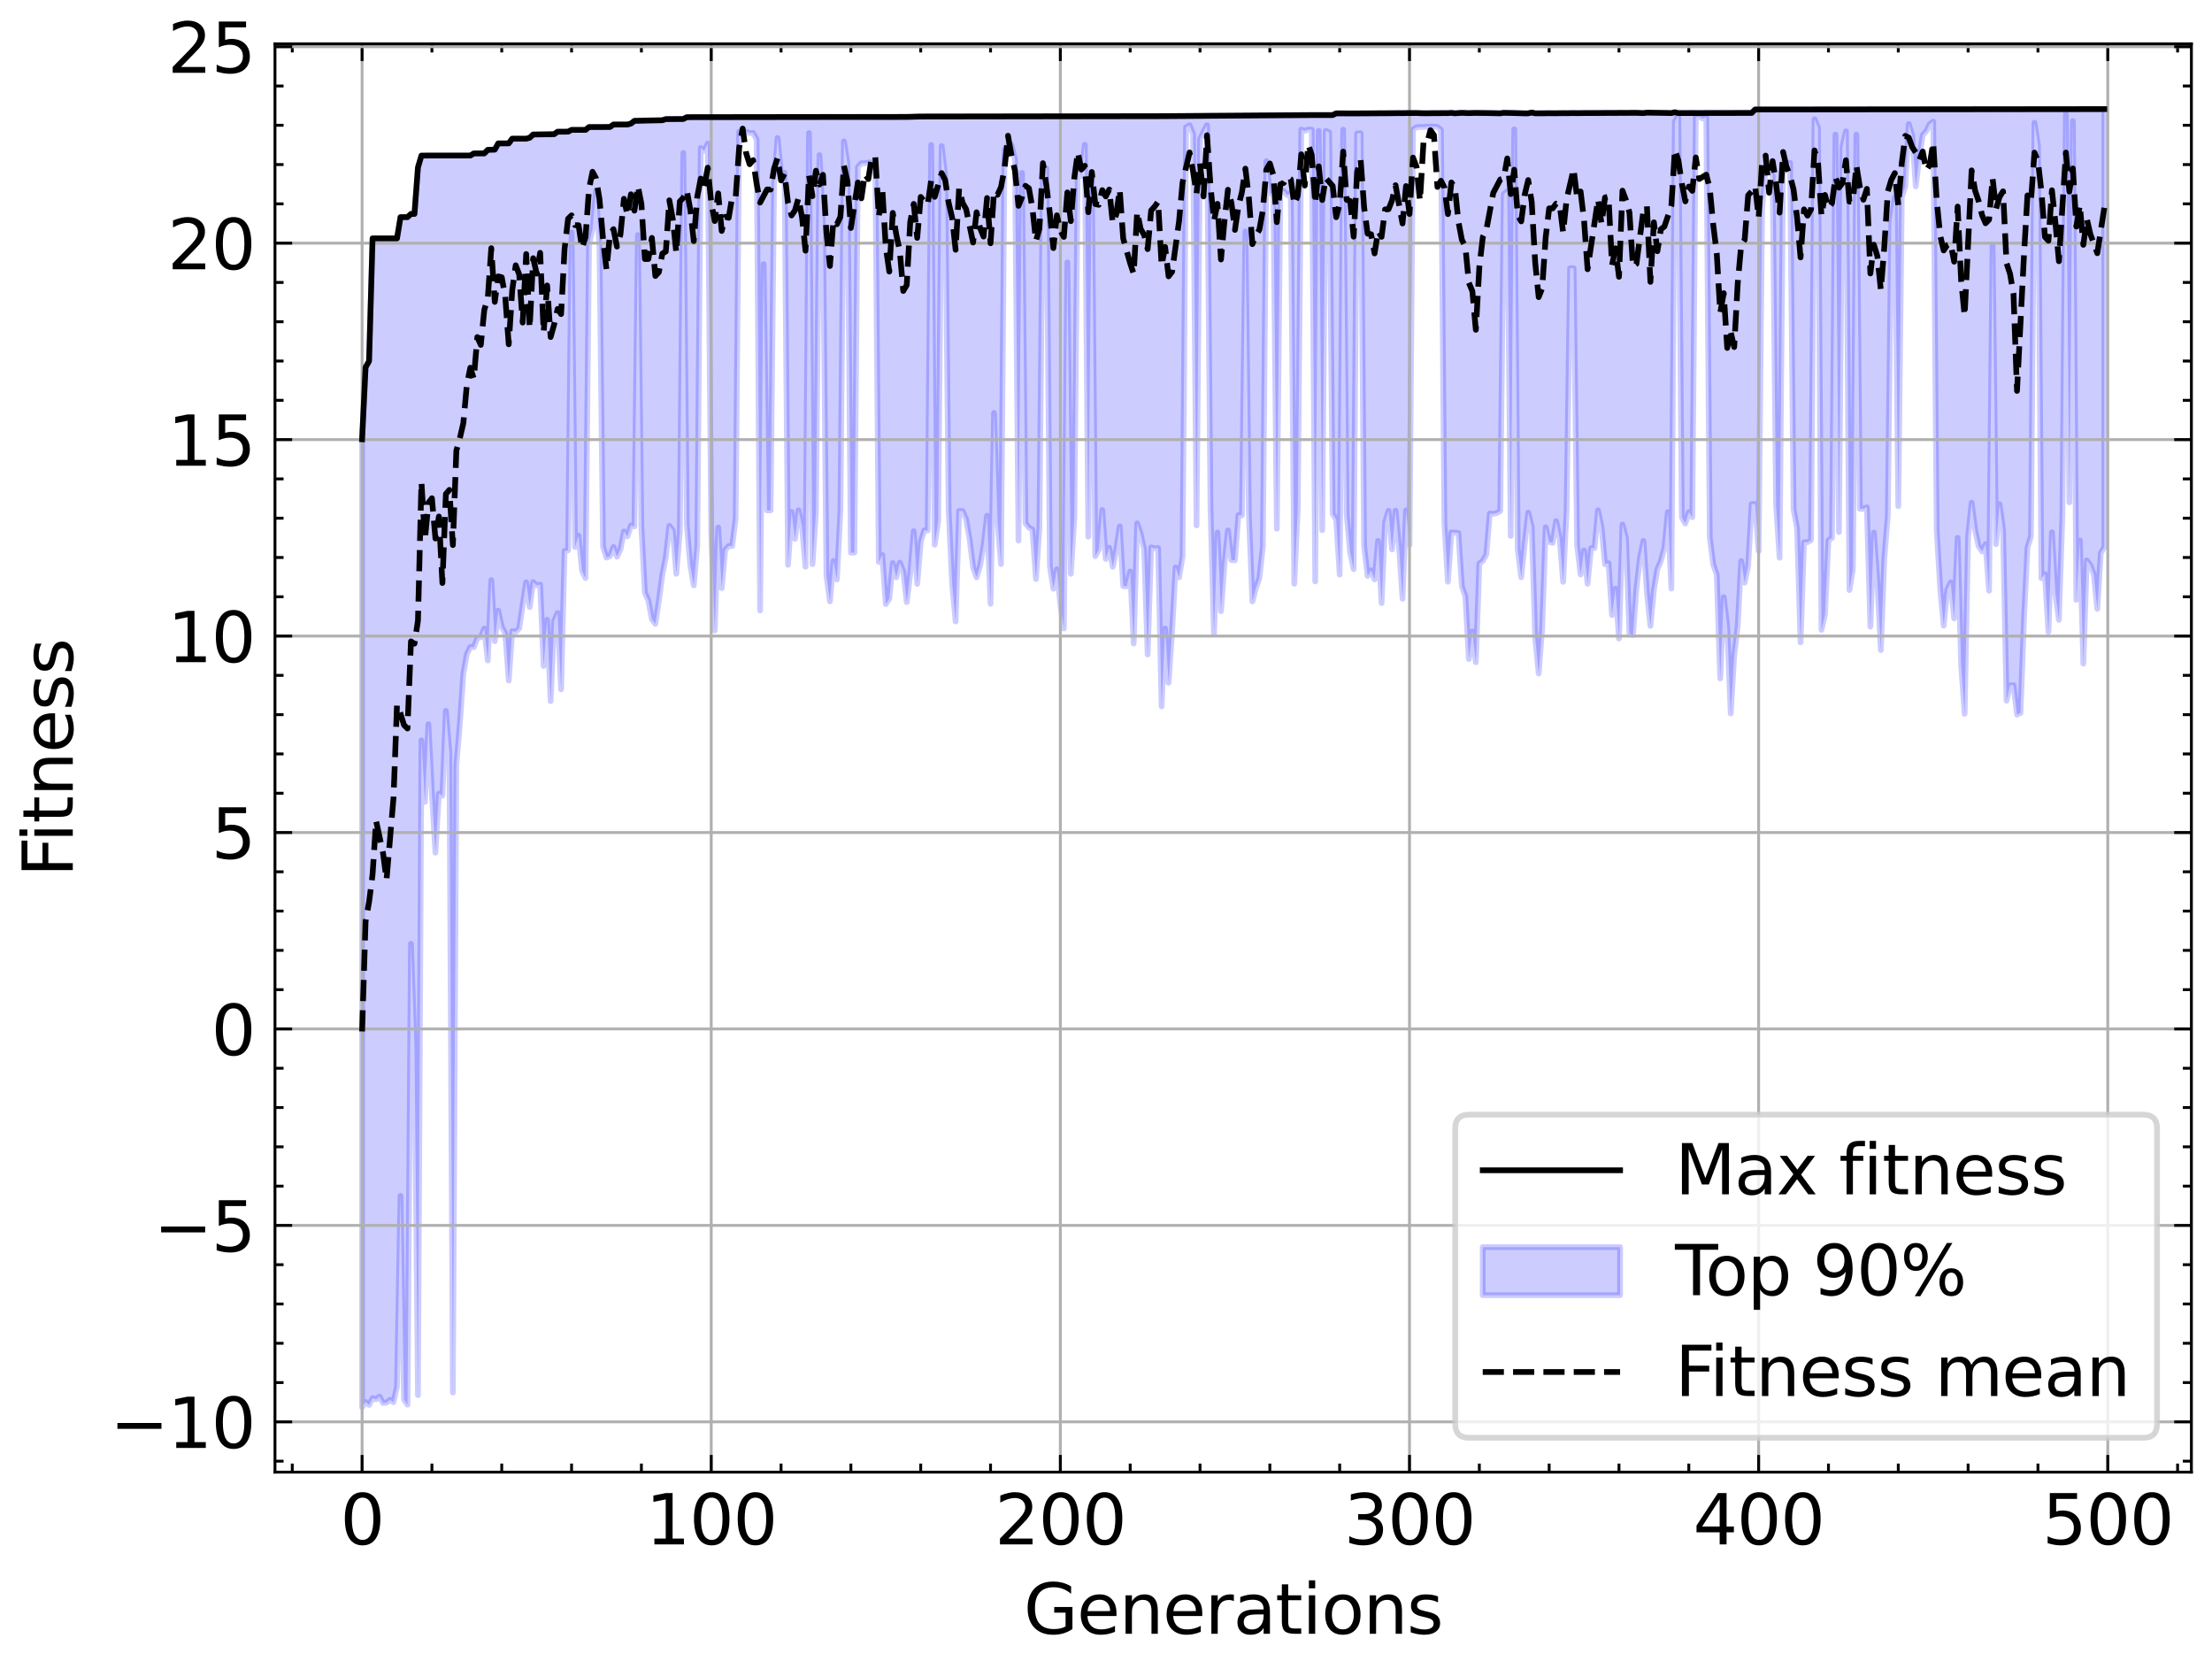 <?xml version="1.0" encoding="utf-8" standalone="no"?>
<!DOCTYPE svg PUBLIC "-//W3C//DTD SVG 1.1//EN"
  "http://www.w3.org/Graphics/SVG/1.1/DTD/svg11.dtd">
<svg xmlns:xlink="http://www.w3.org/1999/xlink" width="386.439pt" height="291.471pt" viewBox="0 0 386.439 291.471" xmlns="http://www.w3.org/2000/svg" version="1.1">
 <defs>
  <style type="text/css">*{stroke-linejoin: round; stroke-linecap: butt}</style>
 </defs>
 <g id="figure_1">
  <g id="patch_1">
   <path d="M 0 291.471 
L 386.439 291.471 
L 386.439 0 
L 0 0 
z
" style="fill: #ffffff"/>
  </g>
  <g id="axes_1">
   <g id="patch_2">
    <path d="M 48.039 257.143 
L 382.839 257.143 
L 382.839 7.663 
L 48.039 7.663 
z
" style="fill: #ffffff"/>
   </g>
   <g id="PolyCollection_1">
    <defs>
     <path id="medbb046e1d" d="M 63.258 -214.74 
L 63.258 -45.667 
L 63.868 -46.58 
L 64.477 -46.065 
L 65.087 -47.254 
L 65.697 -47.051 
L 66.307 -47.528 
L 66.917 -46.401 
L 67.527 -46.477 
L 68.137 -46.98 
L 68.747 -46.537 
L 69.357 -49.282 
L 69.967 -82.599 
L 70.577 -47.012 
L 71.187 -46.105 
L 71.797 -126.622 
L 72.407 -108.942 
L 73.017 -47.778 
L 73.627 -162.154 
L 74.237 -151.418 
L 74.847 -164.98 
L 75.457 -152.823 
L 76.066 -142.523 
L 76.676 -152.857 
L 77.286 -152.491 
L 77.896 -167.297 
L 78.506 -160.053 
L 79.116 -48.222 
L 79.726 -157.874 
L 80.336 -164.984 
L 80.946 -173.771 
L 81.556 -177.194 
L 82.166 -178.46 
L 82.776 -178.42 
L 83.386 -180.003 
L 83.996 -180.187 
L 84.606 -181.68 
L 85.216 -176.097 
L 85.826 -190.153 
L 86.436 -179.465 
L 87.045 -184.801 
L 87.655 -181.962 
L 88.265 -180.85 
L 88.875 -172.597 
L 89.485 -181.222 
L 90.095 -181.118 
L 90.705 -181.711 
L 91.315 -185.867 
L 91.925 -189.768 
L 92.535 -185.42 
L 93.145 -189.791 
L 93.755 -189.222 
L 94.365 -189.369 
L 94.975 -175.146 
L 95.585 -183.227 
L 96.195 -169.008 
L 96.805 -183.006 
L 97.415 -184.384 
L 98.025 -171.057 
L 98.634 -195.232 
L 99.244 -195.328 
L 99.854 -250.878 
L 100.464 -195.927 
L 101.074 -197.913 
L 101.684 -191.725 
L 102.294 -190.505 
L 102.904 -248.715 
L 103.514 -251.453 
L 104.124 -258.164 
L 104.734 -248.246 
L 105.344 -195.952 
L 105.954 -194.069 
L 106.564 -194.323 
L 107.174 -195.913 
L 107.784 -194.234 
L 108.394 -195.508 
L 109.004 -198.648 
L 109.614 -197.777 
L 110.223 -199.685 
L 110.833 -199.518 
L 111.443 -250.425 
L 112.053 -199.421 
L 112.663 -187.95 
L 113.273 -186.576 
L 113.883 -183.281 
L 114.493 -182.494 
L 115.103 -186.525 
L 115.713 -191.077 
L 116.323 -194.231 
L 116.933 -199.61 
L 117.543 -198.84 
L 118.153 -191.235 
L 118.763 -198.47 
L 119.373 -264.762 
L 119.983 -199.8 
L 120.593 -192.725 
L 121.203 -189.209 
L 121.812 -196.174 
L 122.422 -265.608 
L 123.032 -265.125 
L 123.642 -266.397 
L 124.252 -198.441 
L 124.862 -181.34 
L 125.472 -199.334 
L 126.082 -188.74 
L 126.692 -195.414 
L 127.302 -196.1 
L 127.912 -196.09 
L 128.522 -200.923 
L 129.132 -268.453 
L 129.742 -268.454 
L 130.352 -268.451 
L 130.962 -268.241 
L 131.572 -268.241 
L 132.182 -267.115 
L 132.792 -184.83 
L 133.401 -245.345 
L 134.011 -202.315 
L 134.621 -202.315 
L 135.231 -259.39 
L 135.841 -267.377 
L 136.451 -261.11 
L 137.061 -261.292 
L 137.671 -192.797 
L 138.281 -202.068 
L 138.891 -197.354 
L 139.501 -202.342 
L 140.111 -199.564 
L 140.721 -192.464 
L 141.331 -268.242 
L 141.941 -192.919 
L 142.551 -202.021 
L 143.161 -264.387 
L 143.771 -252.353 
L 144.381 -190.972 
L 144.99 -186.422 
L 145.6 -193.479 
L 146.21 -190.26 
L 146.82 -202.314 
L 147.43 -266.783 
L 148.04 -262.964 
L 148.65 -194.94 
L 149.26 -194.94 
L 149.87 -262.287 
L 150.48 -262.958 
L 151.09 -262.96 
L 151.7 -263.075 
L 152.31 -263.075 
L 152.92 -262.964 
L 153.53 -193.309 
L 154.14 -194.519 
L 154.75 -185.951 
L 155.36 -186.879 
L 155.97 -193.118 
L 156.579 -190.63 
L 157.189 -193.195 
L 157.799 -191.688 
L 158.409 -186.296 
L 159.019 -191.269 
L 159.629 -198.693 
L 160.239 -189.472 
L 160.849 -196.8 
L 161.459 -198.821 
L 162.069 -198.823 
L 162.679 -266.154 
L 163.289 -196.317 
L 163.899 -200.405 
L 164.509 -265.965 
L 165.119 -260.825 
L 165.729 -202.311 
L 166.339 -189.54 
L 166.949 -182.911 
L 167.559 -202.211 
L 168.168 -202.217 
L 168.778 -200.769 
L 169.388 -197.33 
L 169.998 -192.368 
L 170.608 -190.607 
L 171.218 -192.628 
L 171.828 -196.142 
L 172.438 -201.39 
L 173.048 -186.006 
L 173.658 -219.341 
L 174.268 -200.484 
L 174.878 -192.923 
L 175.488 -265.223 
L 176.098 -266.144 
L 176.708 -266.176 
L 177.318 -263.628 
L 177.928 -197.053 
L 178.538 -261.289 
L 179.148 -200.083 
L 179.757 -199.306 
L 180.367 -198.974 
L 180.977 -190.325 
L 181.587 -199.312 
L 182.197 -262.099 
L 182.807 -262.103 
L 183.417 -192.557 
L 184.027 -188.627 
L 184.637 -192.043 
L 185.247 -185.886 
L 185.857 -181.694 
L 186.467 -245.64 
L 187.077 -191.247 
L 187.687 -201.029 
L 188.297 -262.986 
L 188.907 -260.724 
L 189.517 -266.172 
L 190.127 -197.725 
L 190.737 -260.701 
L 191.346 -194.313 
L 191.956 -195.461 
L 192.566 -202.374 
L 193.176 -193.839 
L 193.786 -195.794 
L 194.396 -192.459 
L 195.006 -195.445 
L 195.616 -199.527 
L 196.226 -189.101 
L 196.836 -189.055 
L 197.446 -191.659 
L 198.056 -179.064 
L 198.666 -200.056 
L 199.276 -198.212 
L 199.886 -195.44 
L 200.496 -177.145 
L 201.106 -195.867 
L 201.716 -195.683 
L 202.326 -195.737 
L 202.935 -168.072 
L 203.545 -181.699 
L 204.155 -172.208 
L 204.765 -181.177 
L 205.375 -192.37 
L 205.985 -190.621 
L 206.595 -194.293 
L 207.205 -269.247 
L 207.815 -269.604 
L 208.425 -268.059 
L 209.035 -199.69 
L 209.645 -267.199 
L 210.255 -268.45 
L 210.865 -269.602 
L 211.475 -202.635 
L 212.085 -180.7 
L 212.695 -198.442 
L 213.305 -184.707 
L 213.915 -192.986 
L 214.524 -198.831 
L 215.134 -193.631 
L 215.744 -193.609 
L 216.354 -201.504 
L 216.964 -201.446 
L 217.574 -251.058 
L 218.184 -201.527 
L 218.794 -186.412 
L 219.404 -188.701 
L 220.014 -190.508 
L 220.624 -195.997 
L 221.234 -263.329 
L 221.844 -257.774 
L 222.454 -257.505 
L 223.064 -199.112 
L 223.674 -258.073 
L 224.284 -258.097 
L 224.894 -257.385 
L 225.504 -257.766 
L 226.113 -189.504 
L 226.723 -202.49 
L 227.333 -268.83 
L 227.943 -268.619 
L 228.553 -268.841 
L 229.163 -268.83 
L 229.773 -189.913 
L 230.383 -268.616 
L 230.993 -198.865 
L 231.603 -268.615 
L 232.213 -268.321 
L 232.823 -201.695 
L 233.433 -200.753 
L 234.043 -191.097 
L 234.653 -268.827 
L 235.263 -201.585 
L 235.873 -194.985 
L 236.483 -192.057 
L 237.092 -268.148 
L 237.702 -268.202 
L 238.312 -196.081 
L 238.922 -190.88 
L 239.532 -191.844 
L 240.142 -190.263 
L 240.752 -196.985 
L 241.362 -186.125 
L 241.972 -200.233 
L 242.582 -202.251 
L 243.192 -195.504 
L 243.802 -202.273 
L 244.412 -196.004 
L 245.022 -186.894 
L 245.632 -202.329 
L 246.242 -196.302 
L 246.852 -268.841 
L 247.462 -269.24 
L 248.072 -269.288 
L 248.681 -269.289 
L 249.291 -269.362 
L 249.901 -269.363 
L 250.511 -269.352 
L 251.121 -269.288 
L 251.731 -268.796 
L 252.341 -200.112 
L 252.951 -189.858 
L 253.561 -198.476 
L 254.171 -198.435 
L 254.781 -198.369 
L 255.391 -189.042 
L 256.001 -187.313 
L 256.611 -176.357 
L 257.221 -181.188 
L 257.831 -175.78 
L 258.441 -193.044 
L 259.051 -193.512 
L 259.661 -194.59 
L 260.27 -201.767 
L 260.88 -201.716 
L 261.49 -201.859 
L 262.1 -202.205 
L 262.71 -257.568 
L 263.32 -258.044 
L 263.93 -197.851 
L 264.54 -268.891 
L 265.15 -195.54 
L 265.76 -190.634 
L 266.37 -196.532 
L 266.98 -201.926 
L 267.59 -199.468 
L 268.2 -180.083 
L 268.81 -173.82 
L 269.42 -181.756 
L 270.03 -199.355 
L 270.64 -196.81 
L 271.25 -196.63 
L 271.859 -200.445 
L 272.469 -197.534 
L 273.079 -189.831 
L 273.689 -202.235 
L 274.299 -244.618 
L 274.909 -244.618 
L 275.519 -196.276 
L 276.129 -191.108 
L 276.739 -195.333 
L 277.349 -189.497 
L 277.959 -195.726 
L 278.569 -195.74 
L 279.179 -202.333 
L 279.789 -199.387 
L 280.399 -192.907 
L 281.009 -193.107 
L 281.619 -184.034 
L 282.229 -188.643 
L 282.839 -179.932 
L 283.448 -199.853 
L 284.058 -197.465 
L 284.668 -180.772 
L 285.278 -180.562 
L 285.888 -188.629 
L 286.498 -194.004 
L 287.108 -196.983 
L 287.718 -187.964 
L 288.328 -182.141 
L 288.938 -188.439 
L 289.548 -192.071 
L 290.158 -193.48 
L 290.768 -195.775 
L 291.378 -202.025 
L 291.988 -188.665 
L 292.598 -270.216 
L 293.208 -271.292 
L 293.818 -201.103 
L 294.428 -200.028 
L 295.037 -202.035 
L 295.647 -201.138 
L 296.257 -271.007 
L 296.867 -271.058 
L 297.477 -270.763 
L 298.087 -271.01 
L 298.697 -197.607 
L 299.307 -192.837 
L 299.917 -191.088 
L 300.527 -172.965 
L 301.137 -187.169 
L 301.747 -182.066 
L 302.357 -166.847 
L 302.967 -176.927 
L 303.577 -182.115 
L 304.187 -193.472 
L 304.797 -189.7 
L 305.407 -192.674 
L 306.017 -203.43 
L 306.626 -203.432 
L 307.236 -195.223 
L 307.846 -255.187 
L 308.456 -261.851 
L 309.066 -261.95 
L 309.676 -260.876 
L 310.286 -203.139 
L 310.896 -194.044 
L 311.506 -263.015 
L 312.116 -263.014 
L 312.726 -263.014 
L 313.336 -202.475 
L 313.946 -199.203 
L 314.556 -179.274 
L 315.166 -196.747 
L 315.776 -196.762 
L 316.386 -197.138 
L 316.996 -270.655 
L 317.606 -269.161 
L 318.215 -181.452 
L 318.825 -184.122 
L 319.435 -197.104 
L 320.045 -197.51 
L 320.655 -267.971 
L 321.265 -198.524 
L 321.875 -265.756 
L 322.485 -268.536 
L 323.095 -188.404 
L 323.705 -192.042 
L 324.315 -267.961 
L 324.925 -202.591 
L 325.535 -202.599 
L 326.145 -202.86 
L 326.755 -182.014 
L 327.365 -198.43 
L 327.975 -189.911 
L 328.585 -177.915 
L 329.195 -193.934 
L 329.804 -201.362 
L 330.414 -252.694 
L 331.024 -257.054 
L 331.634 -203.056 
L 332.244 -257.021 
L 332.854 -258.903 
L 333.464 -269.798 
L 334.074 -267.79 
L 334.684 -258.907 
L 335.294 -263.978 
L 335.904 -267.888 
L 336.514 -268.541 
L 337.124 -269.787 
L 337.734 -270.232 
L 338.344 -198.886 
L 338.954 -188.694 
L 339.564 -182.18 
L 340.174 -188.41 
L 340.784 -189.744 
L 341.393 -183.443 
L 342.003 -197.532 
L 342.613 -175.308 
L 343.223 -166.784 
L 343.833 -197.823 
L 344.443 -203.668 
L 345.053 -198.917 
L 345.663 -196.082 
L 346.273 -195.15 
L 346.883 -196.414 
L 347.493 -188.282 
L 348.103 -248.757 
L 348.713 -196.42 
L 349.323 -203.413 
L 349.933 -198.95 
L 350.543 -169.078 
L 351.153 -171.748 
L 351.763 -171.8 
L 352.373 -166.636 
L 352.982 -166.942 
L 353.592 -183.315 
L 354.202 -195.842 
L 354.812 -197.794 
L 355.422 -270.038 
L 356.032 -266.114 
L 356.642 -190.476 
L 357.252 -191.194 
L 357.862 -181.09 
L 358.472 -198.499 
L 359.082 -187.822 
L 359.692 -183.2 
L 360.302 -201.55 
L 360.912 -271.581 
L 361.522 -203.724 
L 362.132 -270.322 
L 362.742 -186.69 
L 363.352 -197.078 
L 363.962 -175.549 
L 364.571 -193.594 
L 365.181 -192.781 
L 365.791 -191.122 
L 366.401 -185.103 
L 367.011 -194.906 
L 367.621 -195.871 
L 367.621 -272.412 
L 367.621 -272.412 
L 367.011 -272.465 
L 366.401 -272.435 
L 365.791 -272.444 
L 365.181 -272.428 
L 364.571 -272.449 
L 363.962 -272.437 
L 363.352 -272.417 
L 362.742 -272.436 
L 362.132 -272.434 
L 361.522 -272.416 
L 360.912 -272.46 
L 360.302 -272.427 
L 359.692 -272.427 
L 359.082 -272.455 
L 358.472 -272.44 
L 357.862 -272.424 
L 357.252 -272.419 
L 356.642 -272.437 
L 356.032 -272.427 
L 355.422 -272.424 
L 354.812 -272.417 
L 354.202 -272.412 
L 353.592 -272.439 
L 352.982 -272.416 
L 352.373 -272.424 
L 351.763 -272.447 
L 351.153 -272.43 
L 350.543 -272.42 
L 349.933 -272.417 
L 349.323 -272.429 
L 348.713 -272.455 
L 348.103 -272.428 
L 347.493 -272.412 
L 346.883 -272.431 
L 346.273 -272.413 
L 345.663 -272.415 
L 345.053 -272.429 
L 344.443 -272.413 
L 343.833 -272.412 
L 343.223 -272.412 
L 342.613 -272.42 
L 342.003 -272.413 
L 341.393 -272.424 
L 340.784 -272.411 
L 340.174 -272.419 
L 339.564 -272.428 
L 338.954 -272.467 
L 338.344 -272.411 
L 337.734 -272.41 
L 337.124 -272.403 
L 336.514 -272.372 
L 335.904 -272.373 
L 335.294 -272.38 
L 334.684 -272.375 
L 334.074 -272.377 
L 333.464 -272.372 
L 332.854 -272.373 
L 332.244 -272.371 
L 331.634 -272.37 
L 331.024 -272.371 
L 330.414 -272.371 
L 329.804 -272.363 
L 329.195 -272.353 
L 328.585 -272.356 
L 327.975 -272.355 
L 327.365 -272.361 
L 326.755 -272.383 
L 326.145 -272.367 
L 325.535 -272.359 
L 324.925 -272.417 
L 324.315 -272.355 
L 323.705 -272.364 
L 323.095 -272.353 
L 322.485 -272.359 
L 321.875 -272.36 
L 321.265 -272.352 
L 320.655 -272.363 
L 320.045 -272.354 
L 319.435 -272.4 
L 318.825 -272.351 
L 318.215 -272.36 
L 317.606 -272.361 
L 316.996 -272.361 
L 316.386 -272.354 
L 315.776 -272.354 
L 315.166 -272.353 
L 314.556 -272.357 
L 313.946 -272.354 
L 313.336 -272.352 
L 312.726 -272.352 
L 312.116 -272.353 
L 311.506 -272.353 
L 310.896 -272.352 
L 310.286 -272.352 
L 309.676 -272.351 
L 309.066 -272.354 
L 308.456 -272.353 
L 307.846 -272.351 
L 307.236 -272.354 
L 306.626 -272.346 
L 306.017 -271.741 
L 305.407 -271.798 
L 304.797 -271.739 
L 304.187 -271.721 
L 303.577 -271.726 
L 302.967 -271.746 
L 302.357 -271.718 
L 301.747 -271.717 
L 301.137 -271.719 
L 300.527 -271.719 
L 299.917 -271.766 
L 299.307 -271.719 
L 298.697 -271.719 
L 298.087 -271.728 
L 297.477 -271.719 
L 296.867 -271.748 
L 296.257 -271.719 
L 295.647 -271.832 
L 295.037 -271.744 
L 294.428 -271.729 
L 293.818 -271.723 
L 293.208 -271.717 
L 292.598 -271.865 
L 291.988 -271.718 
L 291.378 -271.722 
L 290.768 -271.745 
L 290.158 -271.753 
L 289.548 -271.791 
L 288.938 -271.756 
L 288.328 -271.764 
L 287.718 -271.795 
L 287.108 -271.712 
L 286.498 -271.716 
L 285.888 -271.763 
L 285.278 -271.716 
L 284.668 -271.727 
L 284.058 -271.711 
L 283.448 -271.707 
L 282.839 -271.787 
L 282.229 -271.688 
L 281.619 -271.743 
L 281.009 -271.73 
L 280.399 -271.782 
L 279.789 -271.771 
L 279.179 -271.665 
L 278.569 -271.702 
L 277.959 -271.742 
L 277.349 -271.76 
L 276.739 -271.7 
L 276.129 -271.718 
L 275.519 -271.671 
L 274.909 -271.778 
L 274.299 -271.735 
L 273.689 -271.681 
L 273.079 -271.748 
L 272.469 -271.665 
L 271.859 -271.666 
L 271.25 -271.67 
L 270.64 -271.736 
L 270.03 -271.725 
L 269.42 -271.699 
L 268.81 -271.681 
L 268.2 -271.676 
L 267.59 -271.814 
L 266.98 -271.676 
L 266.37 -271.669 
L 265.76 -271.684 
L 265.15 -271.744 
L 264.54 -271.761 
L 263.93 -271.79 
L 263.32 -271.736 
L 262.71 -271.764 
L 262.1 -271.68 
L 261.49 -271.672 
L 260.88 -271.736 
L 260.27 -271.738 
L 259.661 -271.717 
L 259.051 -271.731 
L 258.441 -271.698 
L 257.831 -271.745 
L 257.221 -271.754 
L 256.611 -271.711 
L 256.001 -271.695 
L 255.391 -271.76 
L 254.781 -271.724 
L 254.171 -271.682 
L 253.561 -271.754 
L 252.951 -271.711 
L 252.341 -271.718 
L 251.731 -271.74 
L 251.121 -271.7 
L 250.511 -271.754 
L 249.901 -271.672 
L 249.291 -271.678 
L 248.681 -271.691 
L 248.072 -271.666 
L 247.462 -271.728 
L 246.852 -271.754 
L 246.242 -271.847 
L 245.632 -271.72 
L 245.022 -271.681 
L 244.412 -271.69 
L 243.802 -271.721 
L 243.192 -271.682 
L 242.582 -271.665 
L 241.972 -271.686 
L 241.362 -271.66 
L 240.752 -271.704 
L 240.142 -271.666 
L 239.532 -271.657 
L 238.922 -271.67 
L 238.312 -271.661 
L 237.702 -271.668 
L 237.092 -271.665 
L 236.483 -271.657 
L 235.873 -271.657 
L 235.263 -271.662 
L 234.653 -271.654 
L 234.043 -271.649 
L 233.433 -271.673 
L 232.823 -271.369 
L 232.213 -271.369 
L 231.603 -271.369 
L 230.993 -271.369 
L 230.383 -271.37 
L 229.773 -271.367 
L 229.163 -271.37 
L 228.553 -271.369 
L 227.943 -271.369 
L 227.333 -271.37 
L 226.723 -271.368 
L 226.113 -271.369 
L 225.504 -271.369 
L 224.894 -271.37 
L 224.284 -271.371 
L 223.674 -271.369 
L 223.064 -271.37 
L 222.454 -271.368 
L 221.844 -271.369 
L 221.234 -271.367 
L 220.624 -271.365 
L 220.014 -271.369 
L 219.404 -271.297 
L 218.794 -271.302 
L 218.184 -271.296 
L 217.574 -271.299 
L 216.964 -271.249 
L 216.354 -271.251 
L 215.744 -271.248 
L 215.134 -271.252 
L 214.524 -271.252 
L 213.915 -271.25 
L 213.305 -271.249 
L 212.695 -271.248 
L 212.085 -271.249 
L 211.475 -271.251 
L 210.865 -271.248 
L 210.255 -271.184 
L 209.645 -271.206 
L 209.035 -271.198 
L 208.425 -271.212 
L 207.815 -271.193 
L 207.205 -271.182 
L 206.595 -271.184 
L 205.985 -271.197 
L 205.375 -271.182 
L 204.765 -271.188 
L 204.155 -271.182 
L 203.545 -271.188 
L 202.935 -271.181 
L 202.326 -271.183 
L 201.716 -271.179 
L 201.106 -271.178 
L 200.496 -271.179 
L 199.886 -271.179 
L 199.276 -271.178 
L 198.666 -271.178 
L 198.056 -271.131 
L 197.446 -271.136 
L 196.836 -271.126 
L 196.226 -271.17 
L 195.616 -271.125 
L 195.006 -271.122 
L 194.396 -271.126 
L 193.786 -271.156 
L 193.176 -271.122 
L 192.566 -271.128 
L 191.956 -271.128 
L 191.346 -271.13 
L 190.737 -271.175 
L 190.127 -271.126 
L 189.517 -271.134 
L 188.907 -271.125 
L 188.297 -271.155 
L 187.687 -271.135 
L 187.077 -271.119 
L 186.467 -271.125 
L 185.857 -271.14 
L 185.247 -271.133 
L 184.637 -271.124 
L 184.027 -271.12 
L 183.417 -271.126 
L 182.807 -271.179 
L 182.197 -271.132 
L 181.587 -271.122 
L 180.977 -271.123 
L 180.367 -271.133 
L 179.757 -271.12 
L 179.148 -271.131 
L 178.538 -271.12 
L 177.928 -271.125 
L 177.318 -271.158 
L 176.708 -271.152 
L 176.098 -271.124 
L 175.488 -271.125 
L 174.878 -271.139 
L 174.268 -271.137 
L 173.658 -271.121 
L 173.048 -271.122 
L 172.438 -271.12 
L 171.828 -271.14 
L 171.218 -271.119 
L 170.608 -271.124 
L 169.998 -271.129 
L 169.388 -271.123 
L 168.778 -271.123 
L 168.168 -271.141 
L 167.559 -271.122 
L 166.949 -271.13 
L 166.339 -271.129 
L 165.729 -271.127 
L 165.119 -271.121 
L 164.509 -271.123 
L 163.899 -271.121 
L 163.289 -271.127 
L 162.679 -271.118 
L 162.069 -271.117 
L 161.459 -271.117 
L 160.849 -271.117 
L 160.239 -271.116 
L 159.629 -271.117 
L 159.019 -271.062 
L 158.409 -271.034 
L 157.799 -271.049 
L 157.189 -271.068 
L 156.579 -271.054 
L 155.97 -271.039 
L 155.36 -271.032 
L 154.75 -271.038 
L 154.14 -271.051 
L 153.53 -271.036 
L 152.92 -271.037 
L 152.31 -271.041 
L 151.7 -271.067 
L 151.09 -271.047 
L 150.48 -271.077 
L 149.87 -271.038 
L 149.26 -271.032 
L 148.65 -271.034 
L 148.04 -271.032 
L 147.43 -271.042 
L 146.82 -271.031 
L 146.21 -271.034 
L 145.6 -271.035 
L 144.99 -271.038 
L 144.381 -271.057 
L 143.771 -271.031 
L 143.161 -271.032 
L 142.551 -271.033 
L 141.941 -271.031 
L 141.331 -271.052 
L 140.721 -271.033 
L 140.111 -271.038 
L 139.501 -271.032 
L 138.891 -271.036 
L 138.281 -271.03 
L 137.671 -271.031 
L 137.061 -271.031 
L 136.451 -271.031 
L 135.841 -271.03 
L 135.231 -271.03 
L 134.621 -271.029 
L 134.011 -271.029 
L 133.401 -271.031 
L 132.792 -271.032 
L 132.182 -271.029 
L 131.572 -271.031 
L 130.962 -271.014 
L 130.352 -271.029 
L 129.742 -271.007 
L 129.132 -271.008 
L 128.522 -271.009 
L 127.912 -271.008 
L 127.302 -271.01 
L 126.692 -271.008 
L 126.082 -271.007 
L 125.472 -271.011 
L 124.862 -271.009 
L 124.252 -271.01 
L 123.642 -271.009 
L 123.032 -271.007 
L 122.422 -271.009 
L 121.812 -271.008 
L 121.203 -271.007 
L 120.593 -271.007 
L 119.983 -271.004 
L 119.373 -270.684 
L 118.763 -270.685 
L 118.153 -270.683 
L 117.543 -270.689 
L 116.933 -270.683 
L 116.323 -270.665 
L 115.713 -270.467 
L 115.103 -270.467 
L 114.493 -270.465 
L 113.883 -270.465 
L 113.273 -270.467 
L 112.663 -270.467 
L 112.053 -270.364 
L 111.443 -270.362 
L 110.833 -270.362 
L 110.223 -269.88 
L 109.614 -269.726 
L 109.004 -269.724 
L 108.394 -269.724 
L 107.784 -269.724 
L 107.174 -269.725 
L 106.564 -269.287 
L 105.954 -269.278 
L 105.344 -269.276 
L 104.734 -269.283 
L 104.124 -269.275 
L 103.514 -269.278 
L 102.904 -269.277 
L 102.294 -268.787 
L 101.684 -268.786 
L 101.074 -268.784 
L 100.464 -268.787 
L 99.854 -268.787 
L 99.244 -268.471 
L 98.634 -268.465 
L 98.025 -268.466 
L 97.415 -268.466 
L 96.805 -268.032 
L 96.195 -267.979 
L 95.585 -267.98 
L 94.975 -267.981 
L 94.365 -267.976 
L 93.755 -267.979 
L 93.145 -267.978 
L 92.535 -267.404 
L 91.925 -267.249 
L 91.315 -267.246 
L 90.705 -267.247 
L 90.095 -267.248 
L 89.485 -267.249 
L 88.875 -266.427 
L 88.265 -266.426 
L 87.655 -266.425 
L 87.045 -266.427 
L 86.436 -265.335 
L 85.826 -265.298 
L 85.216 -265.297 
L 84.606 -264.673 
L 83.996 -264.672 
L 83.386 -264.674 
L 82.776 -264.669 
L 82.166 -264.302 
L 81.556 -264.298 
L 80.946 -264.301 
L 80.336 -264.298 
L 79.726 -264.297 
L 79.116 -264.297 
L 78.506 -264.299 
L 77.896 -264.298 
L 77.286 -264.295 
L 76.676 -264.296 
L 76.066 -264.297 
L 75.457 -264.294 
L 74.847 -264.293 
L 74.237 -264.295 
L 73.627 -264.296 
L 73.017 -262.224 
L 72.407 -254.103 
L 71.797 -254.101 
L 71.187 -253.542 
L 70.577 -253.542 
L 69.967 -253.542 
L 69.357 -249.833 
L 68.747 -249.833 
L 68.137 -249.832 
L 67.527 -249.832 
L 66.917 -249.833 
L 66.307 -249.832 
L 65.697 -249.833 
L 65.087 -249.831 
L 64.477 -228.388 
L 63.868 -227.318 
L 63.258 -214.74 
z
" style="stroke: #0000ff; stroke-opacity: 0.2"/>
    </defs>
    <g clip-path="url(#p10061a9b5c)">
     <use xlink:href="#medbb046e1d" x="0" y="291.471" style="fill: #0000ff; fill-opacity: 0.2; stroke: #0000ff; stroke-opacity: 0.2"/>
    </g>
   </g>
   <g id="matplotlib.axis_1">
    <g id="xtick_1">
     <g id="line2d_1">
      <path d="M 63.258 257.143 
L 63.258 7.663 
" clip-path="url(#p10061a9b5c)" style="fill: none; stroke: #b0b0b0; stroke-width: 0.5; stroke-linecap: square"/>
     </g>
     <g id="line2d_2">
      <defs>
       <path id="m0391facaf2" d="M 0 0 
L 0 -3 
" style="stroke: #000000; stroke-width: 0.5"/>
      </defs>
      <g>
       <use xlink:href="#m0391facaf2" x="63.258" y="257.143" style="stroke: #000000; stroke-width: 0.5"/>
      </g>
     </g>
     <g id="line2d_3">
      <defs>
       <path id="mf3cf23d588" d="M 0 0 
L 0 3 
" style="stroke: #000000; stroke-width: 0.5"/>
      </defs>
      <g>
       <use xlink:href="#mf3cf23d588" x="63.258" y="7.663" style="stroke: #000000; stroke-width: 0.5"/>
      </g>
     </g>
     <g id="text_1">
      <!-- 0 -->
      <g transform="translate(59.44 269.761) scale(0.12 -0.12)">
       <defs>
        <path id="DejaVuSans-30" d="M 2034 4250 
Q 1547 4250 1301 3770 
Q 1056 3291 1056 2328 
Q 1056 1369 1301 889 
Q 1547 409 2034 409 
Q 2525 409 2770 889 
Q 3016 1369 3016 2328 
Q 3016 3291 2770 3770 
Q 2525 4250 2034 4250 
z
M 2034 4750 
Q 2819 4750 3233 4129 
Q 3647 3509 3647 2328 
Q 3647 1150 3233 529 
Q 2819 -91 2034 -91 
Q 1250 -91 836 529 
Q 422 1150 422 2328 
Q 422 3509 836 4129 
Q 1250 4750 2034 4750 
z
" transform="scale(0.016)"/>
       </defs>
       <use xlink:href="#DejaVuSans-30"/>
      </g>
     </g>
    </g>
    <g id="xtick_2">
     <g id="line2d_4">
      <path d="M 124.252 257.143 
L 124.252 7.663 
" clip-path="url(#p10061a9b5c)" style="fill: none; stroke: #b0b0b0; stroke-width: 0.5; stroke-linecap: square"/>
     </g>
     <g id="line2d_5">
      <g>
       <use xlink:href="#m0391facaf2" x="124.252" y="257.143" style="stroke: #000000; stroke-width: 0.5"/>
      </g>
     </g>
     <g id="line2d_6">
      <g>
       <use xlink:href="#mf3cf23d588" x="124.252" y="7.663" style="stroke: #000000; stroke-width: 0.5"/>
      </g>
     </g>
     <g id="text_2">
      <!-- 100 -->
      <g transform="translate(112.8 269.761) scale(0.12 -0.12)">
       <defs>
        <path id="DejaVuSans-31" d="M 794 531 
L 1825 531 
L 1825 4091 
L 703 3866 
L 703 4441 
L 1819 4666 
L 2450 4666 
L 2450 531 
L 3481 531 
L 3481 0 
L 794 0 
L 794 531 
z
" transform="scale(0.016)"/>
       </defs>
       <use xlink:href="#DejaVuSans-31"/>
       <use xlink:href="#DejaVuSans-30" x="63.623"/>
       <use xlink:href="#DejaVuSans-30" x="127.246"/>
      </g>
     </g>
    </g>
    <g id="xtick_3">
     <g id="line2d_7">
      <path d="M 185.247 257.143 
L 185.247 7.663 
" clip-path="url(#p10061a9b5c)" style="fill: none; stroke: #b0b0b0; stroke-width: 0.5; stroke-linecap: square"/>
     </g>
     <g id="line2d_8">
      <g>
       <use xlink:href="#m0391facaf2" x="185.247" y="257.143" style="stroke: #000000; stroke-width: 0.5"/>
      </g>
     </g>
     <g id="line2d_9">
      <g>
       <use xlink:href="#mf3cf23d588" x="185.247" y="7.663" style="stroke: #000000; stroke-width: 0.5"/>
      </g>
     </g>
     <g id="text_3">
      <!-- 200 -->
      <g transform="translate(173.794 269.761) scale(0.12 -0.12)">
       <defs>
        <path id="DejaVuSans-32" d="M 1228 531 
L 3431 531 
L 3431 0 
L 469 0 
L 469 531 
Q 828 903 1448 1529 
Q 2069 2156 2228 2338 
Q 2531 2678 2651 2914 
Q 2772 3150 2772 3378 
Q 2772 3750 2511 3984 
Q 2250 4219 1831 4219 
Q 1534 4219 1204 4116 
Q 875 4013 500 3803 
L 500 4441 
Q 881 4594 1212 4672 
Q 1544 4750 1819 4750 
Q 2544 4750 2975 4387 
Q 3406 4025 3406 3419 
Q 3406 3131 3298 2873 
Q 3191 2616 2906 2266 
Q 2828 2175 2409 1742 
Q 1991 1309 1228 531 
z
" transform="scale(0.016)"/>
       </defs>
       <use xlink:href="#DejaVuSans-32"/>
       <use xlink:href="#DejaVuSans-30" x="63.623"/>
       <use xlink:href="#DejaVuSans-30" x="127.246"/>
      </g>
     </g>
    </g>
    <g id="xtick_4">
     <g id="line2d_10">
      <path d="M 246.242 257.143 
L 246.242 7.663 
" clip-path="url(#p10061a9b5c)" style="fill: none; stroke: #b0b0b0; stroke-width: 0.5; stroke-linecap: square"/>
     </g>
     <g id="line2d_11">
      <g>
       <use xlink:href="#m0391facaf2" x="246.242" y="257.143" style="stroke: #000000; stroke-width: 0.5"/>
      </g>
     </g>
     <g id="line2d_12">
      <g>
       <use xlink:href="#mf3cf23d588" x="246.242" y="7.663" style="stroke: #000000; stroke-width: 0.5"/>
      </g>
     </g>
     <g id="text_4">
      <!-- 300 -->
      <g transform="translate(234.789 269.761) scale(0.12 -0.12)">
       <defs>
        <path id="DejaVuSans-33" d="M 2597 2516 
Q 3050 2419 3304 2112 
Q 3559 1806 3559 1356 
Q 3559 666 3084 287 
Q 2609 -91 1734 -91 
Q 1441 -91 1130 -33 
Q 819 25 488 141 
L 488 750 
Q 750 597 1062 519 
Q 1375 441 1716 441 
Q 2309 441 2620 675 
Q 2931 909 2931 1356 
Q 2931 1769 2642 2001 
Q 2353 2234 1838 2234 
L 1294 2234 
L 1294 2753 
L 1863 2753 
Q 2328 2753 2575 2939 
Q 2822 3125 2822 3475 
Q 2822 3834 2567 4026 
Q 2313 4219 1838 4219 
Q 1578 4219 1281 4162 
Q 984 4106 628 3988 
L 628 4550 
Q 988 4650 1302 4700 
Q 1616 4750 1894 4750 
Q 2613 4750 3031 4423 
Q 3450 4097 3450 3541 
Q 3450 3153 3228 2886 
Q 3006 2619 2597 2516 
z
" transform="scale(0.016)"/>
       </defs>
       <use xlink:href="#DejaVuSans-33"/>
       <use xlink:href="#DejaVuSans-30" x="63.623"/>
       <use xlink:href="#DejaVuSans-30" x="127.246"/>
      </g>
     </g>
    </g>
    <g id="xtick_5">
     <g id="line2d_13">
      <path d="M 307.236 257.143 
L 307.236 7.663 
" clip-path="url(#p10061a9b5c)" style="fill: none; stroke: #b0b0b0; stroke-width: 0.5; stroke-linecap: square"/>
     </g>
     <g id="line2d_14">
      <g>
       <use xlink:href="#m0391facaf2" x="307.236" y="257.143" style="stroke: #000000; stroke-width: 0.5"/>
      </g>
     </g>
     <g id="line2d_15">
      <g>
       <use xlink:href="#mf3cf23d588" x="307.236" y="7.663" style="stroke: #000000; stroke-width: 0.5"/>
      </g>
     </g>
     <g id="text_5">
      <!-- 400 -->
      <g transform="translate(295.784 269.761) scale(0.12 -0.12)">
       <defs>
        <path id="DejaVuSans-34" d="M 2419 4116 
L 825 1625 
L 2419 1625 
L 2419 4116 
z
M 2253 4666 
L 3047 4666 
L 3047 1625 
L 3713 1625 
L 3713 1100 
L 3047 1100 
L 3047 0 
L 2419 0 
L 2419 1100 
L 313 1100 
L 313 1709 
L 2253 4666 
z
" transform="scale(0.016)"/>
       </defs>
       <use xlink:href="#DejaVuSans-34"/>
       <use xlink:href="#DejaVuSans-30" x="63.623"/>
       <use xlink:href="#DejaVuSans-30" x="127.246"/>
      </g>
     </g>
    </g>
    <g id="xtick_6">
     <g id="line2d_16">
      <path d="M 368.231 257.143 
L 368.231 7.663 
" clip-path="url(#p10061a9b5c)" style="fill: none; stroke: #b0b0b0; stroke-width: 0.5; stroke-linecap: square"/>
     </g>
     <g id="line2d_17">
      <g>
       <use xlink:href="#m0391facaf2" x="368.231" y="257.143" style="stroke: #000000; stroke-width: 0.5"/>
      </g>
     </g>
     <g id="line2d_18">
      <g>
       <use xlink:href="#mf3cf23d588" x="368.231" y="7.663" style="stroke: #000000; stroke-width: 0.5"/>
      </g>
     </g>
     <g id="text_6">
      <!-- 500 -->
      <g transform="translate(356.779 269.761) scale(0.12 -0.12)">
       <defs>
        <path id="DejaVuSans-35" d="M 691 4666 
L 3169 4666 
L 3169 4134 
L 1269 4134 
L 1269 2991 
Q 1406 3038 1543 3061 
Q 1681 3084 1819 3084 
Q 2600 3084 3056 2656 
Q 3513 2228 3513 1497 
Q 3513 744 3044 326 
Q 2575 -91 1722 -91 
Q 1428 -91 1123 -41 
Q 819 9 494 109 
L 494 744 
Q 775 591 1075 516 
Q 1375 441 1709 441 
Q 2250 441 2565 725 
Q 2881 1009 2881 1497 
Q 2881 1984 2565 2268 
Q 2250 2553 1709 2553 
Q 1456 2553 1204 2497 
Q 953 2441 691 2322 
L 691 4666 
z
" transform="scale(0.016)"/>
       </defs>
       <use xlink:href="#DejaVuSans-35"/>
       <use xlink:href="#DejaVuSans-30" x="63.623"/>
       <use xlink:href="#DejaVuSans-30" x="127.246"/>
      </g>
     </g>
    </g>
    <g id="xtick_7">
     <g id="line2d_19">
      <defs>
       <path id="maea6ae39e8" d="M 0 0 
L 0 -1.5 
" style="stroke: #000000; stroke-width: 0.5"/>
      </defs>
      <g>
       <use xlink:href="#maea6ae39e8" x="51.059" y="257.143" style="stroke: #000000; stroke-width: 0.5"/>
      </g>
     </g>
     <g id="line2d_20">
      <defs>
       <path id="mc92ac9fc08" d="M 0 0 
L 0 1.5 
" style="stroke: #000000; stroke-width: 0.5"/>
      </defs>
      <g>
       <use xlink:href="#mc92ac9fc08" x="51.059" y="7.663" style="stroke: #000000; stroke-width: 0.5"/>
      </g>
     </g>
    </g>
    <g id="xtick_8">
     <g id="line2d_21">
      <g>
       <use xlink:href="#maea6ae39e8" x="75.457" y="257.143" style="stroke: #000000; stroke-width: 0.5"/>
      </g>
     </g>
     <g id="line2d_22">
      <g>
       <use xlink:href="#mc92ac9fc08" x="75.457" y="7.663" style="stroke: #000000; stroke-width: 0.5"/>
      </g>
     </g>
    </g>
    <g id="xtick_9">
     <g id="line2d_23">
      <g>
       <use xlink:href="#maea6ae39e8" x="87.655" y="257.143" style="stroke: #000000; stroke-width: 0.5"/>
      </g>
     </g>
     <g id="line2d_24">
      <g>
       <use xlink:href="#mc92ac9fc08" x="87.655" y="7.663" style="stroke: #000000; stroke-width: 0.5"/>
      </g>
     </g>
    </g>
    <g id="xtick_10">
     <g id="line2d_25">
      <g>
       <use xlink:href="#maea6ae39e8" x="99.854" y="257.143" style="stroke: #000000; stroke-width: 0.5"/>
      </g>
     </g>
     <g id="line2d_26">
      <g>
       <use xlink:href="#mc92ac9fc08" x="99.854" y="7.663" style="stroke: #000000; stroke-width: 0.5"/>
      </g>
     </g>
    </g>
    <g id="xtick_11">
     <g id="line2d_27">
      <g>
       <use xlink:href="#maea6ae39e8" x="112.053" y="257.143" style="stroke: #000000; stroke-width: 0.5"/>
      </g>
     </g>
     <g id="line2d_28">
      <g>
       <use xlink:href="#mc92ac9fc08" x="112.053" y="7.663" style="stroke: #000000; stroke-width: 0.5"/>
      </g>
     </g>
    </g>
    <g id="xtick_12">
     <g id="line2d_29">
      <g>
       <use xlink:href="#maea6ae39e8" x="136.451" y="257.143" style="stroke: #000000; stroke-width: 0.5"/>
      </g>
     </g>
     <g id="line2d_30">
      <g>
       <use xlink:href="#mc92ac9fc08" x="136.451" y="7.663" style="stroke: #000000; stroke-width: 0.5"/>
      </g>
     </g>
    </g>
    <g id="xtick_13">
     <g id="line2d_31">
      <g>
       <use xlink:href="#maea6ae39e8" x="148.65" y="257.143" style="stroke: #000000; stroke-width: 0.5"/>
      </g>
     </g>
     <g id="line2d_32">
      <g>
       <use xlink:href="#mc92ac9fc08" x="148.65" y="7.663" style="stroke: #000000; stroke-width: 0.5"/>
      </g>
     </g>
    </g>
    <g id="xtick_14">
     <g id="line2d_33">
      <g>
       <use xlink:href="#maea6ae39e8" x="160.849" y="257.143" style="stroke: #000000; stroke-width: 0.5"/>
      </g>
     </g>
     <g id="line2d_34">
      <g>
       <use xlink:href="#mc92ac9fc08" x="160.849" y="7.663" style="stroke: #000000; stroke-width: 0.5"/>
      </g>
     </g>
    </g>
    <g id="xtick_15">
     <g id="line2d_35">
      <g>
       <use xlink:href="#maea6ae39e8" x="173.048" y="257.143" style="stroke: #000000; stroke-width: 0.5"/>
      </g>
     </g>
     <g id="line2d_36">
      <g>
       <use xlink:href="#mc92ac9fc08" x="173.048" y="7.663" style="stroke: #000000; stroke-width: 0.5"/>
      </g>
     </g>
    </g>
    <g id="xtick_16">
     <g id="line2d_37">
      <g>
       <use xlink:href="#maea6ae39e8" x="197.446" y="257.143" style="stroke: #000000; stroke-width: 0.5"/>
      </g>
     </g>
     <g id="line2d_38">
      <g>
       <use xlink:href="#mc92ac9fc08" x="197.446" y="7.663" style="stroke: #000000; stroke-width: 0.5"/>
      </g>
     </g>
    </g>
    <g id="xtick_17">
     <g id="line2d_39">
      <g>
       <use xlink:href="#maea6ae39e8" x="209.645" y="257.143" style="stroke: #000000; stroke-width: 0.5"/>
      </g>
     </g>
     <g id="line2d_40">
      <g>
       <use xlink:href="#mc92ac9fc08" x="209.645" y="7.663" style="stroke: #000000; stroke-width: 0.5"/>
      </g>
     </g>
    </g>
    <g id="xtick_18">
     <g id="line2d_41">
      <g>
       <use xlink:href="#maea6ae39e8" x="221.844" y="257.143" style="stroke: #000000; stroke-width: 0.5"/>
      </g>
     </g>
     <g id="line2d_42">
      <g>
       <use xlink:href="#mc92ac9fc08" x="221.844" y="7.663" style="stroke: #000000; stroke-width: 0.5"/>
      </g>
     </g>
    </g>
    <g id="xtick_19">
     <g id="line2d_43">
      <g>
       <use xlink:href="#maea6ae39e8" x="234.043" y="257.143" style="stroke: #000000; stroke-width: 0.5"/>
      </g>
     </g>
     <g id="line2d_44">
      <g>
       <use xlink:href="#mc92ac9fc08" x="234.043" y="7.663" style="stroke: #000000; stroke-width: 0.5"/>
      </g>
     </g>
    </g>
    <g id="xtick_20">
     <g id="line2d_45">
      <g>
       <use xlink:href="#maea6ae39e8" x="258.441" y="257.143" style="stroke: #000000; stroke-width: 0.5"/>
      </g>
     </g>
     <g id="line2d_46">
      <g>
       <use xlink:href="#mc92ac9fc08" x="258.441" y="7.663" style="stroke: #000000; stroke-width: 0.5"/>
      </g>
     </g>
    </g>
    <g id="xtick_21">
     <g id="line2d_47">
      <g>
       <use xlink:href="#maea6ae39e8" x="270.64" y="257.143" style="stroke: #000000; stroke-width: 0.5"/>
      </g>
     </g>
     <g id="line2d_48">
      <g>
       <use xlink:href="#mc92ac9fc08" x="270.64" y="7.663" style="stroke: #000000; stroke-width: 0.5"/>
      </g>
     </g>
    </g>
    <g id="xtick_22">
     <g id="line2d_49">
      <g>
       <use xlink:href="#maea6ae39e8" x="282.839" y="257.143" style="stroke: #000000; stroke-width: 0.5"/>
      </g>
     </g>
     <g id="line2d_50">
      <g>
       <use xlink:href="#mc92ac9fc08" x="282.839" y="7.663" style="stroke: #000000; stroke-width: 0.5"/>
      </g>
     </g>
    </g>
    <g id="xtick_23">
     <g id="line2d_51">
      <g>
       <use xlink:href="#maea6ae39e8" x="295.037" y="257.143" style="stroke: #000000; stroke-width: 0.5"/>
      </g>
     </g>
     <g id="line2d_52">
      <g>
       <use xlink:href="#mc92ac9fc08" x="295.037" y="7.663" style="stroke: #000000; stroke-width: 0.5"/>
      </g>
     </g>
    </g>
    <g id="xtick_24">
     <g id="line2d_53">
      <g>
       <use xlink:href="#maea6ae39e8" x="319.435" y="257.143" style="stroke: #000000; stroke-width: 0.5"/>
      </g>
     </g>
     <g id="line2d_54">
      <g>
       <use xlink:href="#mc92ac9fc08" x="319.435" y="7.663" style="stroke: #000000; stroke-width: 0.5"/>
      </g>
     </g>
    </g>
    <g id="xtick_25">
     <g id="line2d_55">
      <g>
       <use xlink:href="#maea6ae39e8" x="331.634" y="257.143" style="stroke: #000000; stroke-width: 0.5"/>
      </g>
     </g>
     <g id="line2d_56">
      <g>
       <use xlink:href="#mc92ac9fc08" x="331.634" y="7.663" style="stroke: #000000; stroke-width: 0.5"/>
      </g>
     </g>
    </g>
    <g id="xtick_26">
     <g id="line2d_57">
      <g>
       <use xlink:href="#maea6ae39e8" x="343.833" y="257.143" style="stroke: #000000; stroke-width: 0.5"/>
      </g>
     </g>
     <g id="line2d_58">
      <g>
       <use xlink:href="#mc92ac9fc08" x="343.833" y="7.663" style="stroke: #000000; stroke-width: 0.5"/>
      </g>
     </g>
    </g>
    <g id="xtick_27">
     <g id="line2d_59">
      <g>
       <use xlink:href="#maea6ae39e8" x="356.032" y="257.143" style="stroke: #000000; stroke-width: 0.5"/>
      </g>
     </g>
     <g id="line2d_60">
      <g>
       <use xlink:href="#mc92ac9fc08" x="356.032" y="7.663" style="stroke: #000000; stroke-width: 0.5"/>
      </g>
     </g>
    </g>
    <g id="xtick_28">
     <g id="line2d_61">
      <g>
       <use xlink:href="#maea6ae39e8" x="380.43" y="257.143" style="stroke: #000000; stroke-width: 0.5"/>
      </g>
     </g>
     <g id="line2d_62">
      <g>
       <use xlink:href="#mc92ac9fc08" x="380.43" y="7.663" style="stroke: #000000; stroke-width: 0.5"/>
      </g>
     </g>
    </g>
    <g id="text_7">
     <!-- Generations -->
     <g transform="translate(178.842 285.375) scale(0.12 -0.12)">
      <defs>
       <path id="DejaVuSans-47" d="M 3809 666 
L 3809 1919 
L 2778 1919 
L 2778 2438 
L 4434 2438 
L 4434 434 
Q 4069 175 3628 42 
Q 3188 -91 2688 -91 
Q 1594 -91 976 548 
Q 359 1188 359 2328 
Q 359 3472 976 4111 
Q 1594 4750 2688 4750 
Q 3144 4750 3555 4637 
Q 3966 4525 4313 4306 
L 4313 3634 
Q 3963 3931 3569 4081 
Q 3175 4231 2741 4231 
Q 1884 4231 1454 3753 
Q 1025 3275 1025 2328 
Q 1025 1384 1454 906 
Q 1884 428 2741 428 
Q 3075 428 3337 486 
Q 3600 544 3809 666 
z
" transform="scale(0.016)"/>
       <path id="DejaVuSans-65" d="M 3597 1894 
L 3597 1613 
L 953 1613 
Q 991 1019 1311 708 
Q 1631 397 2203 397 
Q 2534 397 2845 478 
Q 3156 559 3463 722 
L 3463 178 
Q 3153 47 2828 -22 
Q 2503 -91 2169 -91 
Q 1331 -91 842 396 
Q 353 884 353 1716 
Q 353 2575 817 3079 
Q 1281 3584 2069 3584 
Q 2775 3584 3186 3129 
Q 3597 2675 3597 1894 
z
M 3022 2063 
Q 3016 2534 2758 2815 
Q 2500 3097 2075 3097 
Q 1594 3097 1305 2825 
Q 1016 2553 972 2059 
L 3022 2063 
z
" transform="scale(0.016)"/>
       <path id="DejaVuSans-6e" d="M 3513 2113 
L 3513 0 
L 2938 0 
L 2938 2094 
Q 2938 2591 2744 2837 
Q 2550 3084 2163 3084 
Q 1697 3084 1428 2787 
Q 1159 2491 1159 1978 
L 1159 0 
L 581 0 
L 581 3500 
L 1159 3500 
L 1159 2956 
Q 1366 3272 1645 3428 
Q 1925 3584 2291 3584 
Q 2894 3584 3203 3211 
Q 3513 2838 3513 2113 
z
" transform="scale(0.016)"/>
       <path id="DejaVuSans-72" d="M 2631 2963 
Q 2534 3019 2420 3045 
Q 2306 3072 2169 3072 
Q 1681 3072 1420 2755 
Q 1159 2438 1159 1844 
L 1159 0 
L 581 0 
L 581 3500 
L 1159 3500 
L 1159 2956 
Q 1341 3275 1631 3429 
Q 1922 3584 2338 3584 
Q 2397 3584 2469 3576 
Q 2541 3569 2628 3553 
L 2631 2963 
z
" transform="scale(0.016)"/>
       <path id="DejaVuSans-61" d="M 2194 1759 
Q 1497 1759 1228 1600 
Q 959 1441 959 1056 
Q 959 750 1161 570 
Q 1363 391 1709 391 
Q 2188 391 2477 730 
Q 2766 1069 2766 1631 
L 2766 1759 
L 2194 1759 
z
M 3341 1997 
L 3341 0 
L 2766 0 
L 2766 531 
Q 2569 213 2275 61 
Q 1981 -91 1556 -91 
Q 1019 -91 701 211 
Q 384 513 384 1019 
Q 384 1609 779 1909 
Q 1175 2209 1959 2209 
L 2766 2209 
L 2766 2266 
Q 2766 2663 2505 2880 
Q 2244 3097 1772 3097 
Q 1472 3097 1187 3025 
Q 903 2953 641 2809 
L 641 3341 
Q 956 3463 1253 3523 
Q 1550 3584 1831 3584 
Q 2591 3584 2966 3190 
Q 3341 2797 3341 1997 
z
" transform="scale(0.016)"/>
       <path id="DejaVuSans-74" d="M 1172 4494 
L 1172 3500 
L 2356 3500 
L 2356 3053 
L 1172 3053 
L 1172 1153 
Q 1172 725 1289 603 
Q 1406 481 1766 481 
L 2356 481 
L 2356 0 
L 1766 0 
Q 1100 0 847 248 
Q 594 497 594 1153 
L 594 3053 
L 172 3053 
L 172 3500 
L 594 3500 
L 594 4494 
L 1172 4494 
z
" transform="scale(0.016)"/>
       <path id="DejaVuSans-69" d="M 603 3500 
L 1178 3500 
L 1178 0 
L 603 0 
L 603 3500 
z
M 603 4863 
L 1178 4863 
L 1178 4134 
L 603 4134 
L 603 4863 
z
" transform="scale(0.016)"/>
       <path id="DejaVuSans-6f" d="M 1959 3097 
Q 1497 3097 1228 2736 
Q 959 2375 959 1747 
Q 959 1119 1226 758 
Q 1494 397 1959 397 
Q 2419 397 2687 759 
Q 2956 1122 2956 1747 
Q 2956 2369 2687 2733 
Q 2419 3097 1959 3097 
z
M 1959 3584 
Q 2709 3584 3137 3096 
Q 3566 2609 3566 1747 
Q 3566 888 3137 398 
Q 2709 -91 1959 -91 
Q 1206 -91 779 398 
Q 353 888 353 1747 
Q 353 2609 779 3096 
Q 1206 3584 1959 3584 
z
" transform="scale(0.016)"/>
       <path id="DejaVuSans-73" d="M 2834 3397 
L 2834 2853 
Q 2591 2978 2328 3040 
Q 2066 3103 1784 3103 
Q 1356 3103 1142 2972 
Q 928 2841 928 2578 
Q 928 2378 1081 2264 
Q 1234 2150 1697 2047 
L 1894 2003 
Q 2506 1872 2764 1633 
Q 3022 1394 3022 966 
Q 3022 478 2636 193 
Q 2250 -91 1575 -91 
Q 1294 -91 989 -36 
Q 684 19 347 128 
L 347 722 
Q 666 556 975 473 
Q 1284 391 1588 391 
Q 1994 391 2212 530 
Q 2431 669 2431 922 
Q 2431 1156 2273 1281 
Q 2116 1406 1581 1522 
L 1381 1569 
Q 847 1681 609 1914 
Q 372 2147 372 2553 
Q 372 3047 722 3315 
Q 1072 3584 1716 3584 
Q 2034 3584 2315 3537 
Q 2597 3491 2834 3397 
z
" transform="scale(0.016)"/>
      </defs>
      <use xlink:href="#DejaVuSans-47"/>
      <use xlink:href="#DejaVuSans-65" x="77.49"/>
      <use xlink:href="#DejaVuSans-6e" x="139.014"/>
      <use xlink:href="#DejaVuSans-65" x="202.393"/>
      <use xlink:href="#DejaVuSans-72" x="263.916"/>
      <use xlink:href="#DejaVuSans-61" x="305.029"/>
      <use xlink:href="#DejaVuSans-74" x="366.309"/>
      <use xlink:href="#DejaVuSans-69" x="405.518"/>
      <use xlink:href="#DejaVuSans-6f" x="433.301"/>
      <use xlink:href="#DejaVuSans-6e" x="494.482"/>
      <use xlink:href="#DejaVuSans-73" x="557.861"/>
     </g>
    </g>
   </g>
   <g id="matplotlib.axis_2">
    <g id="ytick_1">
     <g id="line2d_63">
      <path d="M 48.039 248.361 
L 382.839 248.361 
" clip-path="url(#p10061a9b5c)" style="fill: none; stroke: #b0b0b0; stroke-width: 0.5; stroke-linecap: square"/>
     </g>
     <g id="line2d_64">
      <defs>
       <path id="m5e5ca22157" d="M 0 0 
L 3 0 
" style="stroke: #000000; stroke-width: 0.5"/>
      </defs>
      <g>
       <use xlink:href="#m5e5ca22157" x="48.039" y="248.361" style="stroke: #000000; stroke-width: 0.5"/>
      </g>
     </g>
     <g id="line2d_65">
      <defs>
       <path id="m154b6d7e28" d="M 0 0 
L -3 0 
" style="stroke: #000000; stroke-width: 0.5"/>
      </defs>
      <g>
       <use xlink:href="#m154b6d7e28" x="382.839" y="248.361" style="stroke: #000000; stroke-width: 0.5"/>
      </g>
     </g>
     <g id="text_8">
      <!-- −10 -->
      <g transform="translate(19.214 252.92) scale(0.12 -0.12)">
       <defs>
        <path id="DejaVuSans-2212" d="M 678 2272 
L 4684 2272 
L 4684 1741 
L 678 1741 
L 678 2272 
z
" transform="scale(0.016)"/>
       </defs>
       <use xlink:href="#DejaVuSans-2212"/>
       <use xlink:href="#DejaVuSans-31" x="83.789"/>
       <use xlink:href="#DejaVuSans-30" x="147.412"/>
      </g>
     </g>
    </g>
    <g id="ytick_2">
     <g id="line2d_66">
      <path d="M 48.039 214.047 
L 382.839 214.047 
" clip-path="url(#p10061a9b5c)" style="fill: none; stroke: #b0b0b0; stroke-width: 0.5; stroke-linecap: square"/>
     </g>
     <g id="line2d_67">
      <g>
       <use xlink:href="#m5e5ca22157" x="48.039" y="214.047" style="stroke: #000000; stroke-width: 0.5"/>
      </g>
     </g>
     <g id="line2d_68">
      <g>
       <use xlink:href="#m154b6d7e28" x="382.839" y="214.047" style="stroke: #000000; stroke-width: 0.5"/>
      </g>
     </g>
     <g id="text_9">
      <!-- −5 -->
      <g transform="translate(26.849 218.606) scale(0.12 -0.12)">
       <use xlink:href="#DejaVuSans-2212"/>
       <use xlink:href="#DejaVuSans-35" x="83.789"/>
      </g>
     </g>
    </g>
    <g id="ytick_3">
     <g id="line2d_69">
      <path d="M 48.039 179.732 
L 382.839 179.732 
" clip-path="url(#p10061a9b5c)" style="fill: none; stroke: #b0b0b0; stroke-width: 0.5; stroke-linecap: square"/>
     </g>
     <g id="line2d_70">
      <g>
       <use xlink:href="#m5e5ca22157" x="48.039" y="179.732" style="stroke: #000000; stroke-width: 0.5"/>
      </g>
     </g>
     <g id="line2d_71">
      <g>
       <use xlink:href="#m154b6d7e28" x="382.839" y="179.732" style="stroke: #000000; stroke-width: 0.5"/>
      </g>
     </g>
     <g id="text_10">
      <!-- 0 -->
      <g transform="translate(36.904 184.291) scale(0.12 -0.12)">
       <use xlink:href="#DejaVuSans-30"/>
      </g>
     </g>
    </g>
    <g id="ytick_4">
     <g id="line2d_72">
      <path d="M 48.039 145.417 
L 382.839 145.417 
" clip-path="url(#p10061a9b5c)" style="fill: none; stroke: #b0b0b0; stroke-width: 0.5; stroke-linecap: square"/>
     </g>
     <g id="line2d_73">
      <g>
       <use xlink:href="#m5e5ca22157" x="48.039" y="145.417" style="stroke: #000000; stroke-width: 0.5"/>
      </g>
     </g>
     <g id="line2d_74">
      <g>
       <use xlink:href="#m154b6d7e28" x="382.839" y="145.417" style="stroke: #000000; stroke-width: 0.5"/>
      </g>
     </g>
     <g id="text_11">
      <!-- 5 -->
      <g transform="translate(36.904 149.976) scale(0.12 -0.12)">
       <use xlink:href="#DejaVuSans-35"/>
      </g>
     </g>
    </g>
    <g id="ytick_5">
     <g id="line2d_75">
      <path d="M 48.039 111.103 
L 382.839 111.103 
" clip-path="url(#p10061a9b5c)" style="fill: none; stroke: #b0b0b0; stroke-width: 0.5; stroke-linecap: square"/>
     </g>
     <g id="line2d_76">
      <g>
       <use xlink:href="#m5e5ca22157" x="48.039" y="111.103" style="stroke: #000000; stroke-width: 0.5"/>
      </g>
     </g>
     <g id="line2d_77">
      <g>
       <use xlink:href="#m154b6d7e28" x="382.839" y="111.103" style="stroke: #000000; stroke-width: 0.5"/>
      </g>
     </g>
     <g id="text_12">
      <!-- 10 -->
      <g transform="translate(29.269 115.662) scale(0.12 -0.12)">
       <use xlink:href="#DejaVuSans-31"/>
       <use xlink:href="#DejaVuSans-30" x="63.623"/>
      </g>
     </g>
    </g>
    <g id="ytick_6">
     <g id="line2d_78">
      <path d="M 48.039 76.788 
L 382.839 76.788 
" clip-path="url(#p10061a9b5c)" style="fill: none; stroke: #b0b0b0; stroke-width: 0.5; stroke-linecap: square"/>
     </g>
     <g id="line2d_79">
      <g>
       <use xlink:href="#m5e5ca22157" x="48.039" y="76.788" style="stroke: #000000; stroke-width: 0.5"/>
      </g>
     </g>
     <g id="line2d_80">
      <g>
       <use xlink:href="#m154b6d7e28" x="382.839" y="76.788" style="stroke: #000000; stroke-width: 0.5"/>
      </g>
     </g>
     <g id="text_13">
      <!-- 15 -->
      <g transform="translate(29.269 81.347) scale(0.12 -0.12)">
       <use xlink:href="#DejaVuSans-31"/>
       <use xlink:href="#DejaVuSans-35" x="63.623"/>
      </g>
     </g>
    </g>
    <g id="ytick_7">
     <g id="line2d_81">
      <path d="M 48.039 42.474 
L 382.839 42.474 
" clip-path="url(#p10061a9b5c)" style="fill: none; stroke: #b0b0b0; stroke-width: 0.5; stroke-linecap: square"/>
     </g>
     <g id="line2d_82">
      <g>
       <use xlink:href="#m5e5ca22157" x="48.039" y="42.474" style="stroke: #000000; stroke-width: 0.5"/>
      </g>
     </g>
     <g id="line2d_83">
      <g>
       <use xlink:href="#m154b6d7e28" x="382.839" y="42.474" style="stroke: #000000; stroke-width: 0.5"/>
      </g>
     </g>
     <g id="text_14">
      <!-- 20 -->
      <g transform="translate(29.269 47.033) scale(0.12 -0.12)">
       <use xlink:href="#DejaVuSans-32"/>
       <use xlink:href="#DejaVuSans-30" x="63.623"/>
      </g>
     </g>
    </g>
    <g id="ytick_8">
     <g id="line2d_84">
      <path d="M 48.039 8.159 
L 382.839 8.159 
" clip-path="url(#p10061a9b5c)" style="fill: none; stroke: #b0b0b0; stroke-width: 0.5; stroke-linecap: square"/>
     </g>
     <g id="line2d_85">
      <g>
       <use xlink:href="#m5e5ca22157" x="48.039" y="8.159" style="stroke: #000000; stroke-width: 0.5"/>
      </g>
     </g>
     <g id="line2d_86">
      <g>
       <use xlink:href="#m154b6d7e28" x="382.839" y="8.159" style="stroke: #000000; stroke-width: 0.5"/>
      </g>
     </g>
     <g id="text_15">
      <!-- 25 -->
      <g transform="translate(29.269 12.718) scale(0.12 -0.12)">
       <use xlink:href="#DejaVuSans-32"/>
       <use xlink:href="#DejaVuSans-35" x="63.623"/>
      </g>
     </g>
    </g>
    <g id="ytick_9">
     <g id="line2d_87">
      <defs>
       <path id="m4399e6ee9c" d="M 0 0 
L 1.5 0 
" style="stroke: #000000; stroke-width: 0.5"/>
      </defs>
      <g>
       <use xlink:href="#m4399e6ee9c" x="48.039" y="255.224" style="stroke: #000000; stroke-width: 0.5"/>
      </g>
     </g>
     <g id="line2d_88">
      <defs>
       <path id="mf5394fe811" d="M 0 0 
L -1.5 0 
" style="stroke: #000000; stroke-width: 0.5"/>
      </defs>
      <g>
       <use xlink:href="#mf5394fe811" x="382.839" y="255.224" style="stroke: #000000; stroke-width: 0.5"/>
      </g>
     </g>
    </g>
    <g id="ytick_10">
     <g id="line2d_89">
      <g>
       <use xlink:href="#m4399e6ee9c" x="48.039" y="241.498" style="stroke: #000000; stroke-width: 0.5"/>
      </g>
     </g>
     <g id="line2d_90">
      <g>
       <use xlink:href="#mf5394fe811" x="382.839" y="241.498" style="stroke: #000000; stroke-width: 0.5"/>
      </g>
     </g>
    </g>
    <g id="ytick_11">
     <g id="line2d_91">
      <g>
       <use xlink:href="#m4399e6ee9c" x="48.039" y="234.635" style="stroke: #000000; stroke-width: 0.5"/>
      </g>
     </g>
     <g id="line2d_92">
      <g>
       <use xlink:href="#mf5394fe811" x="382.839" y="234.635" style="stroke: #000000; stroke-width: 0.5"/>
      </g>
     </g>
    </g>
    <g id="ytick_12">
     <g id="line2d_93">
      <g>
       <use xlink:href="#m4399e6ee9c" x="48.039" y="227.772" style="stroke: #000000; stroke-width: 0.5"/>
      </g>
     </g>
     <g id="line2d_94">
      <g>
       <use xlink:href="#mf5394fe811" x="382.839" y="227.772" style="stroke: #000000; stroke-width: 0.5"/>
      </g>
     </g>
    </g>
    <g id="ytick_13">
     <g id="line2d_95">
      <g>
       <use xlink:href="#m4399e6ee9c" x="48.039" y="220.909" style="stroke: #000000; stroke-width: 0.5"/>
      </g>
     </g>
     <g id="line2d_96">
      <g>
       <use xlink:href="#mf5394fe811" x="382.839" y="220.909" style="stroke: #000000; stroke-width: 0.5"/>
      </g>
     </g>
    </g>
    <g id="ytick_14">
     <g id="line2d_97">
      <g>
       <use xlink:href="#m4399e6ee9c" x="48.039" y="207.184" style="stroke: #000000; stroke-width: 0.5"/>
      </g>
     </g>
     <g id="line2d_98">
      <g>
       <use xlink:href="#mf5394fe811" x="382.839" y="207.184" style="stroke: #000000; stroke-width: 0.5"/>
      </g>
     </g>
    </g>
    <g id="ytick_15">
     <g id="line2d_99">
      <g>
       <use xlink:href="#m4399e6ee9c" x="48.039" y="200.321" style="stroke: #000000; stroke-width: 0.5"/>
      </g>
     </g>
     <g id="line2d_100">
      <g>
       <use xlink:href="#mf5394fe811" x="382.839" y="200.321" style="stroke: #000000; stroke-width: 0.5"/>
      </g>
     </g>
    </g>
    <g id="ytick_16">
     <g id="line2d_101">
      <g>
       <use xlink:href="#m4399e6ee9c" x="48.039" y="193.458" style="stroke: #000000; stroke-width: 0.5"/>
      </g>
     </g>
     <g id="line2d_102">
      <g>
       <use xlink:href="#mf5394fe811" x="382.839" y="193.458" style="stroke: #000000; stroke-width: 0.5"/>
      </g>
     </g>
    </g>
    <g id="ytick_17">
     <g id="line2d_103">
      <g>
       <use xlink:href="#m4399e6ee9c" x="48.039" y="186.595" style="stroke: #000000; stroke-width: 0.5"/>
      </g>
     </g>
     <g id="line2d_104">
      <g>
       <use xlink:href="#mf5394fe811" x="382.839" y="186.595" style="stroke: #000000; stroke-width: 0.5"/>
      </g>
     </g>
    </g>
    <g id="ytick_18">
     <g id="line2d_105">
      <g>
       <use xlink:href="#m4399e6ee9c" x="48.039" y="172.869" style="stroke: #000000; stroke-width: 0.5"/>
      </g>
     </g>
     <g id="line2d_106">
      <g>
       <use xlink:href="#mf5394fe811" x="382.839" y="172.869" style="stroke: #000000; stroke-width: 0.5"/>
      </g>
     </g>
    </g>
    <g id="ytick_19">
     <g id="line2d_107">
      <g>
       <use xlink:href="#m4399e6ee9c" x="48.039" y="166.006" style="stroke: #000000; stroke-width: 0.5"/>
      </g>
     </g>
     <g id="line2d_108">
      <g>
       <use xlink:href="#mf5394fe811" x="382.839" y="166.006" style="stroke: #000000; stroke-width: 0.5"/>
      </g>
     </g>
    </g>
    <g id="ytick_20">
     <g id="line2d_109">
      <g>
       <use xlink:href="#m4399e6ee9c" x="48.039" y="159.143" style="stroke: #000000; stroke-width: 0.5"/>
      </g>
     </g>
     <g id="line2d_110">
      <g>
       <use xlink:href="#mf5394fe811" x="382.839" y="159.143" style="stroke: #000000; stroke-width: 0.5"/>
      </g>
     </g>
    </g>
    <g id="ytick_21">
     <g id="line2d_111">
      <g>
       <use xlink:href="#m4399e6ee9c" x="48.039" y="152.28" style="stroke: #000000; stroke-width: 0.5"/>
      </g>
     </g>
     <g id="line2d_112">
      <g>
       <use xlink:href="#mf5394fe811" x="382.839" y="152.28" style="stroke: #000000; stroke-width: 0.5"/>
      </g>
     </g>
    </g>
    <g id="ytick_22">
     <g id="line2d_113">
      <g>
       <use xlink:href="#m4399e6ee9c" x="48.039" y="138.554" style="stroke: #000000; stroke-width: 0.5"/>
      </g>
     </g>
     <g id="line2d_114">
      <g>
       <use xlink:href="#mf5394fe811" x="382.839" y="138.554" style="stroke: #000000; stroke-width: 0.5"/>
      </g>
     </g>
    </g>
    <g id="ytick_23">
     <g id="line2d_115">
      <g>
       <use xlink:href="#m4399e6ee9c" x="48.039" y="131.692" style="stroke: #000000; stroke-width: 0.5"/>
      </g>
     </g>
     <g id="line2d_116">
      <g>
       <use xlink:href="#mf5394fe811" x="382.839" y="131.692" style="stroke: #000000; stroke-width: 0.5"/>
      </g>
     </g>
    </g>
    <g id="ytick_24">
     <g id="line2d_117">
      <g>
       <use xlink:href="#m4399e6ee9c" x="48.039" y="124.829" style="stroke: #000000; stroke-width: 0.5"/>
      </g>
     </g>
     <g id="line2d_118">
      <g>
       <use xlink:href="#mf5394fe811" x="382.839" y="124.829" style="stroke: #000000; stroke-width: 0.5"/>
      </g>
     </g>
    </g>
    <g id="ytick_25">
     <g id="line2d_119">
      <g>
       <use xlink:href="#m4399e6ee9c" x="48.039" y="117.966" style="stroke: #000000; stroke-width: 0.5"/>
      </g>
     </g>
     <g id="line2d_120">
      <g>
       <use xlink:href="#mf5394fe811" x="382.839" y="117.966" style="stroke: #000000; stroke-width: 0.5"/>
      </g>
     </g>
    </g>
    <g id="ytick_26">
     <g id="line2d_121">
      <g>
       <use xlink:href="#m4399e6ee9c" x="48.039" y="104.24" style="stroke: #000000; stroke-width: 0.5"/>
      </g>
     </g>
     <g id="line2d_122">
      <g>
       <use xlink:href="#mf5394fe811" x="382.839" y="104.24" style="stroke: #000000; stroke-width: 0.5"/>
      </g>
     </g>
    </g>
    <g id="ytick_27">
     <g id="line2d_123">
      <g>
       <use xlink:href="#m4399e6ee9c" x="48.039" y="97.377" style="stroke: #000000; stroke-width: 0.5"/>
      </g>
     </g>
     <g id="line2d_124">
      <g>
       <use xlink:href="#mf5394fe811" x="382.839" y="97.377" style="stroke: #000000; stroke-width: 0.5"/>
      </g>
     </g>
    </g>
    <g id="ytick_28">
     <g id="line2d_125">
      <g>
       <use xlink:href="#m4399e6ee9c" x="48.039" y="90.514" style="stroke: #000000; stroke-width: 0.5"/>
      </g>
     </g>
     <g id="line2d_126">
      <g>
       <use xlink:href="#mf5394fe811" x="382.839" y="90.514" style="stroke: #000000; stroke-width: 0.5"/>
      </g>
     </g>
    </g>
    <g id="ytick_29">
     <g id="line2d_127">
      <g>
       <use xlink:href="#m4399e6ee9c" x="48.039" y="83.651" style="stroke: #000000; stroke-width: 0.5"/>
      </g>
     </g>
     <g id="line2d_128">
      <g>
       <use xlink:href="#mf5394fe811" x="382.839" y="83.651" style="stroke: #000000; stroke-width: 0.5"/>
      </g>
     </g>
    </g>
    <g id="ytick_30">
     <g id="line2d_129">
      <g>
       <use xlink:href="#m4399e6ee9c" x="48.039" y="69.925" style="stroke: #000000; stroke-width: 0.5"/>
      </g>
     </g>
     <g id="line2d_130">
      <g>
       <use xlink:href="#mf5394fe811" x="382.839" y="69.925" style="stroke: #000000; stroke-width: 0.5"/>
      </g>
     </g>
    </g>
    <g id="ytick_31">
     <g id="line2d_131">
      <g>
       <use xlink:href="#m4399e6ee9c" x="48.039" y="63.062" style="stroke: #000000; stroke-width: 0.5"/>
      </g>
     </g>
     <g id="line2d_132">
      <g>
       <use xlink:href="#mf5394fe811" x="382.839" y="63.062" style="stroke: #000000; stroke-width: 0.5"/>
      </g>
     </g>
    </g>
    <g id="ytick_32">
     <g id="line2d_133">
      <g>
       <use xlink:href="#m4399e6ee9c" x="48.039" y="56.199" style="stroke: #000000; stroke-width: 0.5"/>
      </g>
     </g>
     <g id="line2d_134">
      <g>
       <use xlink:href="#mf5394fe811" x="382.839" y="56.199" style="stroke: #000000; stroke-width: 0.5"/>
      </g>
     </g>
    </g>
    <g id="ytick_33">
     <g id="line2d_135">
      <g>
       <use xlink:href="#m4399e6ee9c" x="48.039" y="49.337" style="stroke: #000000; stroke-width: 0.5"/>
      </g>
     </g>
     <g id="line2d_136">
      <g>
       <use xlink:href="#mf5394fe811" x="382.839" y="49.337" style="stroke: #000000; stroke-width: 0.5"/>
      </g>
     </g>
    </g>
    <g id="ytick_34">
     <g id="line2d_137">
      <g>
       <use xlink:href="#m4399e6ee9c" x="48.039" y="35.611" style="stroke: #000000; stroke-width: 0.5"/>
      </g>
     </g>
     <g id="line2d_138">
      <g>
       <use xlink:href="#mf5394fe811" x="382.839" y="35.611" style="stroke: #000000; stroke-width: 0.5"/>
      </g>
     </g>
    </g>
    <g id="ytick_35">
     <g id="line2d_139">
      <g>
       <use xlink:href="#m4399e6ee9c" x="48.039" y="28.748" style="stroke: #000000; stroke-width: 0.5"/>
      </g>
     </g>
     <g id="line2d_140">
      <g>
       <use xlink:href="#mf5394fe811" x="382.839" y="28.748" style="stroke: #000000; stroke-width: 0.5"/>
      </g>
     </g>
    </g>
    <g id="ytick_36">
     <g id="line2d_141">
      <g>
       <use xlink:href="#m4399e6ee9c" x="48.039" y="21.885" style="stroke: #000000; stroke-width: 0.5"/>
      </g>
     </g>
     <g id="line2d_142">
      <g>
       <use xlink:href="#mf5394fe811" x="382.839" y="21.885" style="stroke: #000000; stroke-width: 0.5"/>
      </g>
     </g>
    </g>
    <g id="ytick_37">
     <g id="line2d_143">
      <g>
       <use xlink:href="#m4399e6ee9c" x="48.039" y="15.022" style="stroke: #000000; stroke-width: 0.5"/>
      </g>
     </g>
     <g id="line2d_144">
      <g>
       <use xlink:href="#mf5394fe811" x="382.839" y="15.022" style="stroke: #000000; stroke-width: 0.5"/>
      </g>
     </g>
    </g>
    <g id="text_16">
     <!-- Fitness -->
     <g transform="translate(12.718 153.184) rotate(-90) scale(0.12 -0.12)">
      <defs>
       <path id="DejaVuSans-46" d="M 628 4666 
L 3309 4666 
L 3309 4134 
L 1259 4134 
L 1259 2759 
L 3109 2759 
L 3109 2228 
L 1259 2228 
L 1259 0 
L 628 0 
L 628 4666 
z
" transform="scale(0.016)"/>
      </defs>
      <use xlink:href="#DejaVuSans-46"/>
      <use xlink:href="#DejaVuSans-69" x="50.27"/>
      <use xlink:href="#DejaVuSans-74" x="78.053"/>
      <use xlink:href="#DejaVuSans-6e" x="117.262"/>
      <use xlink:href="#DejaVuSans-65" x="180.641"/>
      <use xlink:href="#DejaVuSans-73" x="242.164"/>
      <use xlink:href="#DejaVuSans-73" x="294.264"/>
     </g>
    </g>
   </g>
   <g id="line2d_145">
    <path d="M 63.258 76.731 
L 63.868 64.152 
L 64.477 63.082 
L 65.087 41.64 
L 69.357 41.638 
L 69.967 37.929 
L 71.187 37.928 
L 71.797 37.37 
L 72.407 37.368 
L 73.017 29.247 
L 73.627 27.175 
L 82.166 27.169 
L 82.776 26.802 
L 84.606 26.798 
L 85.216 26.174 
L 86.436 26.136 
L 87.045 25.044 
L 88.875 25.044 
L 89.485 24.222 
L 91.925 24.222 
L 92.535 24.067 
L 93.145 23.493 
L 96.805 23.438 
L 97.415 23.005 
L 99.244 23 
L 99.854 22.683 
L 102.294 22.684 
L 102.904 22.194 
L 106.564 22.184 
L 107.174 21.746 
L 109.614 21.745 
L 110.223 21.591 
L 110.833 21.108 
L 115.713 21.003 
L 116.323 20.805 
L 119.373 20.787 
L 119.983 20.467 
L 147.43 20.429 
L 153.53 20.435 
L 157.799 20.422 
L 159.019 20.409 
L 160.849 20.354 
L 202.935 20.29 
L 229.163 20.101 
L 232.823 20.102 
L 233.433 19.798 
L 236.483 19.814 
L 247.462 19.743 
L 248.681 19.78 
L 252.951 19.759 
L 253.561 19.717 
L 254.171 19.789 
L 255.391 19.711 
L 256.611 19.76 
L 257.831 19.726 
L 259.051 19.74 
L 262.1 19.791 
L 262.71 19.706 
L 266.37 19.801 
L 266.98 19.795 
L 267.59 19.657 
L 268.2 19.795 
L 285.888 19.708 
L 287.108 19.758 
L 287.718 19.675 
L 290.768 19.725 
L 291.988 19.753 
L 292.598 19.606 
L 293.208 19.753 
L 306.017 19.729 
L 306.626 19.125 
L 315.776 19.117 
L 367.621 19.059 
L 367.621 19.059 
" clip-path="url(#p10061a9b5c)" style="fill: none; stroke: #000000; stroke-linecap: square"/>
   </g>
   <g id="line2d_146">
    <path d="M 63.258 180.16 
L 63.868 160.921 
L 64.477 157.554 
L 65.087 152.758 
L 65.697 143.36 
L 66.917 149.007 
L 67.527 153.681 
L 68.747 139.387 
L 69.357 123.11 
L 69.967 124.655 
L 70.577 126.634 
L 71.187 127.248 
L 71.797 112.033 
L 72.407 112.432 
L 73.017 108.412 
L 73.627 84.209 
L 74.237 94.29 
L 74.847 87.815 
L 75.457 87.03 
L 76.066 94.063 
L 76.676 90.217 
L 77.286 101.834 
L 77.896 86.28 
L 78.506 85.57 
L 79.116 95.206 
L 79.726 78.705 
L 80.336 76.536 
L 80.946 73.913 
L 81.556 67.202 
L 82.166 64.236 
L 82.776 66.147 
L 83.386 58.876 
L 83.996 60.246 
L 84.606 54.128 
L 85.216 52.112 
L 85.826 43.348 
L 86.436 52.734 
L 87.045 48.275 
L 87.655 48.431 
L 88.265 51.799 
L 88.875 60.138 
L 89.485 50.702 
L 90.095 46.338 
L 90.705 47.941 
L 91.315 56.344 
L 91.925 44.375 
L 92.535 57.295 
L 93.145 45.1 
L 93.755 47.799 
L 94.365 44.158 
L 94.975 58.039 
L 95.585 49.86 
L 96.195 58.875 
L 96.805 56.692 
L 97.415 53.959 
L 98.025 54.859 
L 98.634 43.451 
L 99.244 38.213 
L 99.854 37.612 
L 100.464 39.332 
L 101.074 39.338 
L 101.684 43.348 
L 102.294 41.385 
L 102.904 32.98 
L 103.514 30.002 
L 104.124 31.149 
L 104.734 34.811 
L 105.344 41.655 
L 105.954 47.081 
L 106.564 40.912 
L 107.174 40.028 
L 107.784 43.072 
L 108.394 40.928 
L 109.004 34.719 
L 109.614 37.593 
L 110.223 33.934 
L 110.833 36.795 
L 111.443 32.501 
L 112.053 35.597 
L 112.663 45.251 
L 113.273 45.239 
L 113.883 41.554 
L 114.493 48.209 
L 115.103 47.547 
L 115.713 44.291 
L 116.323 43.934 
L 116.933 34.986 
L 117.543 38.324 
L 118.153 44.164 
L 118.763 35.183 
L 119.373 34.558 
L 119.983 33.243 
L 120.593 36.61 
L 121.203 42.112 
L 121.812 34.353 
L 122.422 31.191 
L 123.032 32.663 
L 123.642 29.287 
L 124.252 35.398 
L 124.862 38.611 
L 125.472 33.78 
L 126.082 40.341 
L 126.692 37.866 
L 127.302 38.046 
L 127.912 34.409 
L 128.522 34.464 
L 129.132 25.794 
L 129.742 22.463 
L 130.352 26.748 
L 130.962 28.685 
L 131.572 27.978 
L 132.182 32.081 
L 132.792 35.383 
L 134.011 33.089 
L 134.621 33.115 
L 135.231 29.437 
L 135.841 27.615 
L 136.451 31.516 
L 137.061 30.312 
L 137.671 35.48 
L 138.281 37.632 
L 138.891 36.73 
L 139.501 34.558 
L 140.111 37.901 
L 140.721 43.787 
L 141.331 30.621 
L 141.941 34.264 
L 142.551 29.815 
L 143.161 32.232 
L 143.771 30.535 
L 144.381 40.595 
L 144.99 46.457 
L 145.6 38.492 
L 146.21 39.172 
L 146.82 37.877 
L 147.43 28.935 
L 148.04 31.662 
L 148.65 39.823 
L 149.87 31.871 
L 150.48 34.64 
L 151.09 30.404 
L 151.7 31.277 
L 152.31 27.375 
L 152.92 27.437 
L 153.53 37.837 
L 154.14 32.951 
L 154.75 43.177 
L 155.36 47.437 
L 155.97 37.186 
L 156.579 40.981 
L 157.189 43.793 
L 157.799 50.826 
L 158.409 49.797 
L 159.019 38.759 
L 159.629 35.616 
L 160.239 41.548 
L 160.849 34.396 
L 161.459 35.189 
L 162.069 35.749 
L 162.679 31.477 
L 163.289 34.386 
L 164.509 30.233 
L 165.119 31.44 
L 165.729 35.419 
L 166.339 38.019 
L 166.949 43.627 
L 167.559 32.924 
L 168.168 35.436 
L 168.778 36.516 
L 169.998 42.362 
L 170.608 37.081 
L 171.218 39.822 
L 171.828 41.322 
L 172.438 34.589 
L 173.048 42.491 
L 173.658 33.448 
L 174.268 34.024 
L 174.878 32.679 
L 175.488 29.47 
L 176.098 23.709 
L 176.708 27.169 
L 177.318 29.81 
L 177.928 35.95 
L 178.538 34.461 
L 179.148 32.455 
L 179.757 32.895 
L 180.367 36.364 
L 180.977 42.083 
L 181.587 39.962 
L 182.197 28.505 
L 182.807 32.446 
L 183.417 37.293 
L 184.027 43.336 
L 184.637 37.608 
L 185.247 40.289 
L 185.857 41.385 
L 186.467 33.608 
L 187.077 38.626 
L 187.687 31.053 
L 188.297 26.599 
L 188.907 29.608 
L 189.517 28.954 
L 190.127 37.065 
L 190.737 30.039 
L 191.346 35.643 
L 191.956 35.777 
L 192.566 33.21 
L 193.176 34.309 
L 193.786 33.105 
L 194.396 38.93 
L 195.006 37.479 
L 195.616 33.125 
L 196.226 41.668 
L 197.446 45.999 
L 198.056 47.83 
L 198.666 37.003 
L 199.276 39.994 
L 199.886 41.032 
L 200.496 43.515 
L 201.106 36.762 
L 201.716 36.084 
L 202.326 35.227 
L 202.935 46.401 
L 203.545 43.137 
L 204.155 48.269 
L 204.765 47.47 
L 205.985 38.626 
L 206.595 31.865 
L 207.815 26.63 
L 208.425 29.921 
L 209.035 33.825 
L 209.645 28.521 
L 210.255 34.311 
L 210.865 23.624 
L 211.475 32.508 
L 212.085 38.597 
L 212.695 35.607 
L 213.305 45.327 
L 213.915 38.588 
L 214.524 33.142 
L 215.134 35.456 
L 215.744 40.16 
L 216.354 36.023 
L 216.964 33.571 
L 217.574 29.453 
L 218.184 34.655 
L 218.794 42.641 
L 219.404 41.152 
L 220.014 40.113 
L 220.624 36.709 
L 221.234 29.617 
L 221.844 28.555 
L 222.454 30.579 
L 223.064 38.8 
L 223.674 32.194 
L 224.284 31.936 
L 224.894 30.897 
L 225.504 31.305 
L 226.113 35.661 
L 226.723 34.172 
L 227.333 26.95 
L 227.943 32.413 
L 228.553 25.276 
L 229.163 27.074 
L 229.773 35.556 
L 230.383 29.053 
L 230.993 34.931 
L 231.603 31.089 
L 232.823 32.481 
L 233.433 37.941 
L 234.043 35.606 
L 234.653 26.48 
L 235.263 34.91 
L 235.873 35.109 
L 236.483 41.338 
L 237.092 30.017 
L 237.702 27.868 
L 238.312 36.212 
L 238.922 40.819 
L 239.532 40.916 
L 240.142 44.266 
L 240.752 40.376 
L 241.362 41.365 
L 241.972 36.582 
L 242.582 36.545 
L 243.192 35.001 
L 243.802 32.354 
L 245.022 39.037 
L 245.632 32.499 
L 246.242 37.381 
L 246.852 27.522 
L 247.462 29.119 
L 248.072 35.094 
L 248.681 24.918 
L 249.291 25.088 
L 249.901 22.735 
L 250.511 23.607 
L 251.121 32.653 
L 251.731 31.572 
L 252.341 32.753 
L 252.951 37.4 
L 253.561 31.872 
L 254.171 32.759 
L 254.781 38.686 
L 255.391 41.886 
L 256.001 43.089 
L 256.611 49.396 
L 257.221 50.853 
L 257.831 57.607 
L 258.441 46.654 
L 259.051 41.393 
L 259.661 40.168 
L 260.88 33.683 
L 262.1 31.351 
L 262.71 31.12 
L 263.32 27.674 
L 263.93 33.899 
L 264.54 29.646 
L 265.15 37.566 
L 265.76 38.667 
L 266.37 33.983 
L 266.98 31.454 
L 267.59 35.294 
L 268.2 45.847 
L 268.81 51.9 
L 269.42 50.339 
L 270.03 41.466 
L 270.64 36.394 
L 271.25 36.4 
L 271.859 35.566 
L 272.469 35.686 
L 273.079 40.605 
L 273.689 34.818 
L 274.909 29.51 
L 275.519 34.466 
L 276.129 33.45 
L 276.739 38.51 
L 277.349 47.028 
L 279.179 34.819 
L 279.789 39.089 
L 280.399 34.497 
L 281.009 34.348 
L 281.619 46.311 
L 282.229 43.369 
L 282.839 48.35 
L 283.448 33.304 
L 284.058 34.952 
L 284.668 37.134 
L 285.278 46.551 
L 285.888 46.089 
L 287.108 36.771 
L 287.718 36.005 
L 288.328 49.235 
L 288.938 38.832 
L 289.548 43.877 
L 290.158 40.037 
L 290.768 39.573 
L 291.988 35.97 
L 292.598 26.149 
L 293.208 28.003 
L 293.818 32.013 
L 294.428 35.176 
L 295.037 32.587 
L 295.647 33.34 
L 296.257 27.501 
L 296.867 31.263 
L 298.087 30.515 
L 298.697 32.929 
L 299.307 39.317 
L 299.917 44.227 
L 300.527 54.638 
L 301.137 51.209 
L 301.747 60.779 
L 302.357 58.007 
L 302.967 60.623 
L 303.577 49.572 
L 304.187 42.792 
L 304.797 41.883 
L 305.407 34.11 
L 306.017 33.429 
L 306.626 32.496 
L 307.236 38.021 
L 307.846 28.295 
L 308.456 27.178 
L 309.066 33.661 
L 309.676 28.143 
L 310.286 32.047 
L 310.896 37.138 
L 311.506 26.551 
L 312.116 29.162 
L 312.726 30.739 
L 313.336 33.088 
L 313.946 37.936 
L 314.556 44.965 
L 315.166 36.573 
L 315.776 37.67 
L 316.386 36.563 
L 316.996 26.273 
L 317.606 28.364 
L 318.215 37.661 
L 318.825 34.053 
L 319.435 36.335 
L 320.045 35.499 
L 320.655 30.922 
L 321.265 32.778 
L 321.875 31.983 
L 322.485 27.983 
L 323.095 35.221 
L 323.705 35.158 
L 324.315 28.905 
L 324.925 32.693 
L 325.535 34.887 
L 326.145 32.992 
L 326.755 47.772 
L 327.365 42.742 
L 327.975 44.728 
L 328.585 50.658 
L 329.195 43.078 
L 329.804 33.436 
L 330.414 31.41 
L 331.024 30.238 
L 331.634 35.911 
L 332.244 28.452 
L 332.854 23.729 
L 333.464 24.046 
L 334.074 25.713 
L 334.684 26.641 
L 335.294 27.971 
L 335.904 26.47 
L 336.514 29.749 
L 337.124 28.798 
L 337.734 24.887 
L 338.344 34.989 
L 338.954 41.161 
L 339.564 43.747 
L 340.174 42.82 
L 340.784 42.551 
L 341.393 45.71 
L 342.003 36.084 
L 342.613 48.992 
L 343.223 55.154 
L 344.443 29.759 
L 345.053 33.306 
L 345.663 35.099 
L 346.273 37.583 
L 346.883 38.998 
L 347.493 38.371 
L 348.103 31.118 
L 348.713 36.487 
L 349.323 34.399 
L 349.933 33.419 
L 350.543 45.965 
L 351.153 47.816 
L 351.763 51.374 
L 352.373 68.278 
L 353.592 44.564 
L 354.202 34.131 
L 354.812 35.099 
L 355.422 26.654 
L 356.032 28.152 
L 356.642 33.5 
L 357.252 41.389 
L 357.862 42.053 
L 358.472 33.233 
L 359.082 38.876 
L 359.692 45.631 
L 360.912 26.643 
L 361.522 33.454 
L 362.132 29.421 
L 362.742 39.581 
L 363.352 35.823 
L 363.962 42.765 
L 364.571 38.232 
L 365.181 40.88 
L 366.401 44.229 
L 367.621 36.299 
L 367.621 36.299 
" clip-path="url(#p10061a9b5c)" style="fill: none; stroke-dasharray: 3.7,1.6; stroke-dashoffset: 0; stroke: #000000"/>
   </g>
   <g id="patch_3">
    <path d="M 48.039 257.143 
L 48.039 7.663 
" style="fill: none; stroke: #000000; stroke-width: 0.5; stroke-linejoin: miter; stroke-linecap: square"/>
   </g>
   <g id="patch_4">
    <path d="M 382.839 257.143 
L 382.839 7.663 
" style="fill: none; stroke: #000000; stroke-width: 0.5; stroke-linejoin: miter; stroke-linecap: square"/>
   </g>
   <g id="patch_5">
    <path d="M 48.039 257.143 
L 382.839 257.143 
" style="fill: none; stroke: #000000; stroke-width: 0.5; stroke-linejoin: miter; stroke-linecap: square"/>
   </g>
   <g id="patch_6">
    <path d="M 48.039 7.663 
L 382.839 7.663 
" style="fill: none; stroke: #000000; stroke-width: 0.5; stroke-linejoin: miter; stroke-linecap: square"/>
   </g>
   <g id="legend_1">
    <g id="patch_7">
     <path d="M 256.633 251.143 
L 374.439 251.143 
Q 376.839 251.143 376.839 248.743 
L 376.839 197.102 
Q 376.839 194.702 374.439 194.702 
L 256.633 194.702 
Q 254.233 194.702 254.233 197.102 
L 254.233 248.743 
Q 254.233 251.143 256.633 251.143 
z
" style="fill: #ffffff; opacity: 0.8; stroke: #cccccc; stroke-linejoin: miter"/>
    </g>
    <g id="line2d_147">
     <path d="M 259.033 204.42 
L 271.033 204.42 
L 283.033 204.42 
" style="fill: none; stroke: #000000; stroke-linecap: square"/>
    </g>
    <g id="text_17">
     <!-- Max fitness -->
     <g transform="translate(292.633 208.62) scale(0.12 -0.12)">
      <defs>
       <path id="DejaVuSans-4d" d="M 628 4666 
L 1569 4666 
L 2759 1491 
L 3956 4666 
L 4897 4666 
L 4897 0 
L 4281 0 
L 4281 4097 
L 3078 897 
L 2444 897 
L 1241 4097 
L 1241 0 
L 628 0 
L 628 4666 
z
" transform="scale(0.016)"/>
       <path id="DejaVuSans-78" d="M 3513 3500 
L 2247 1797 
L 3578 0 
L 2900 0 
L 1881 1375 
L 863 0 
L 184 0 
L 1544 1831 
L 300 3500 
L 978 3500 
L 1906 2253 
L 2834 3500 
L 3513 3500 
z
" transform="scale(0.016)"/>
       <path id="DejaVuSans-20" transform="scale(0.016)"/>
       <path id="DejaVuSans-66" d="M 2375 4863 
L 2375 4384 
L 1825 4384 
Q 1516 4384 1395 4259 
Q 1275 4134 1275 3809 
L 1275 3500 
L 2222 3500 
L 2222 3053 
L 1275 3053 
L 1275 0 
L 697 0 
L 697 3053 
L 147 3053 
L 147 3500 
L 697 3500 
L 697 3744 
Q 697 4328 969 4595 
Q 1241 4863 1831 4863 
L 2375 4863 
z
" transform="scale(0.016)"/>
      </defs>
      <use xlink:href="#DejaVuSans-4d"/>
      <use xlink:href="#DejaVuSans-61" x="86.279"/>
      <use xlink:href="#DejaVuSans-78" x="147.559"/>
      <use xlink:href="#DejaVuSans-20" x="206.738"/>
      <use xlink:href="#DejaVuSans-66" x="238.525"/>
      <use xlink:href="#DejaVuSans-69" x="273.73"/>
      <use xlink:href="#DejaVuSans-74" x="301.514"/>
      <use xlink:href="#DejaVuSans-6e" x="340.723"/>
      <use xlink:href="#DejaVuSans-65" x="404.102"/>
      <use xlink:href="#DejaVuSans-73" x="465.625"/>
      <use xlink:href="#DejaVuSans-73" x="517.725"/>
     </g>
    </g>
    <g id="patch_8">
     <path d="M 259.033 226.234 
L 283.033 226.234 
L 283.033 217.834 
L 259.033 217.834 
z
" style="fill: #0000ff; fill-opacity: 0.2; stroke: #0000ff; stroke-opacity: 0.2; stroke-linejoin: miter"/>
    </g>
    <g id="text_18">
     <!-- Top 90% -->
     <g transform="translate(292.633 226.234) scale(0.12 -0.12)">
      <defs>
       <path id="DejaVuSans-54" d="M -19 4666 
L 3928 4666 
L 3928 4134 
L 2272 4134 
L 2272 0 
L 1638 0 
L 1638 4134 
L -19 4134 
L -19 4666 
z
" transform="scale(0.016)"/>
       <path id="DejaVuSans-70" d="M 1159 525 
L 1159 -1331 
L 581 -1331 
L 581 3500 
L 1159 3500 
L 1159 2969 
Q 1341 3281 1617 3432 
Q 1894 3584 2278 3584 
Q 2916 3584 3314 3078 
Q 3713 2572 3713 1747 
Q 3713 922 3314 415 
Q 2916 -91 2278 -91 
Q 1894 -91 1617 61 
Q 1341 213 1159 525 
z
M 3116 1747 
Q 3116 2381 2855 2742 
Q 2594 3103 2138 3103 
Q 1681 3103 1420 2742 
Q 1159 2381 1159 1747 
Q 1159 1113 1420 752 
Q 1681 391 2138 391 
Q 2594 391 2855 752 
Q 3116 1113 3116 1747 
z
" transform="scale(0.016)"/>
       <path id="DejaVuSans-39" d="M 703 97 
L 703 672 
Q 941 559 1184 500 
Q 1428 441 1663 441 
Q 2288 441 2617 861 
Q 2947 1281 2994 2138 
Q 2813 1869 2534 1725 
Q 2256 1581 1919 1581 
Q 1219 1581 811 2004 
Q 403 2428 403 3163 
Q 403 3881 828 4315 
Q 1253 4750 1959 4750 
Q 2769 4750 3195 4129 
Q 3622 3509 3622 2328 
Q 3622 1225 3098 567 
Q 2575 -91 1691 -91 
Q 1453 -91 1209 -44 
Q 966 3 703 97 
z
M 1959 2075 
Q 2384 2075 2632 2365 
Q 2881 2656 2881 3163 
Q 2881 3666 2632 3958 
Q 2384 4250 1959 4250 
Q 1534 4250 1286 3958 
Q 1038 3666 1038 3163 
Q 1038 2656 1286 2365 
Q 1534 2075 1959 2075 
z
" transform="scale(0.016)"/>
       <path id="DejaVuSans-25" d="M 4653 2053 
Q 4381 2053 4226 1822 
Q 4072 1591 4072 1178 
Q 4072 772 4226 539 
Q 4381 306 4653 306 
Q 4919 306 5073 539 
Q 5228 772 5228 1178 
Q 5228 1588 5073 1820 
Q 4919 2053 4653 2053 
z
M 4653 2450 
Q 5147 2450 5437 2106 
Q 5728 1763 5728 1178 
Q 5728 594 5436 251 
Q 5144 -91 4653 -91 
Q 4153 -91 3862 251 
Q 3572 594 3572 1178 
Q 3572 1766 3864 2108 
Q 4156 2450 4653 2450 
z
M 1428 4353 
Q 1159 4353 1004 4120 
Q 850 3888 850 3481 
Q 850 3069 1003 2837 
Q 1156 2606 1428 2606 
Q 1700 2606 1854 2837 
Q 2009 3069 2009 3481 
Q 2009 3884 1853 4118 
Q 1697 4353 1428 4353 
z
M 4250 4750 
L 4750 4750 
L 1831 -91 
L 1331 -91 
L 4250 4750 
z
M 1428 4750 
Q 1922 4750 2215 4408 
Q 2509 4066 2509 3481 
Q 2509 2891 2217 2550 
Q 1925 2209 1428 2209 
Q 931 2209 642 2551 
Q 353 2894 353 3481 
Q 353 4063 643 4406 
Q 934 4750 1428 4750 
z
" transform="scale(0.016)"/>
      </defs>
      <use xlink:href="#DejaVuSans-54"/>
      <use xlink:href="#DejaVuSans-6f" x="44.084"/>
      <use xlink:href="#DejaVuSans-70" x="105.266"/>
      <use xlink:href="#DejaVuSans-20" x="168.742"/>
      <use xlink:href="#DejaVuSans-39" x="200.529"/>
      <use xlink:href="#DejaVuSans-30" x="264.152"/>
      <use xlink:href="#DejaVuSans-25" x="327.775"/>
     </g>
    </g>
    <g id="line2d_148">
     <path d="M 259.033 239.648 
L 271.033 239.648 
L 283.033 239.648 
" style="fill: none; stroke-dasharray: 3.7,1.6; stroke-dashoffset: 0; stroke: #000000"/>
    </g>
    <g id="text_19">
     <!-- Fitness mean -->
     <g transform="translate(292.633 243.848) scale(0.12 -0.12)">
      <defs>
       <path id="DejaVuSans-6d" d="M 3328 2828 
Q 3544 3216 3844 3400 
Q 4144 3584 4550 3584 
Q 5097 3584 5394 3201 
Q 5691 2819 5691 2113 
L 5691 0 
L 5113 0 
L 5113 2094 
Q 5113 2597 4934 2840 
Q 4756 3084 4391 3084 
Q 3944 3084 3684 2787 
Q 3425 2491 3425 1978 
L 3425 0 
L 2847 0 
L 2847 2094 
Q 2847 2600 2669 2842 
Q 2491 3084 2119 3084 
Q 1678 3084 1418 2786 
Q 1159 2488 1159 1978 
L 1159 0 
L 581 0 
L 581 3500 
L 1159 3500 
L 1159 2956 
Q 1356 3278 1631 3431 
Q 1906 3584 2284 3584 
Q 2666 3584 2933 3390 
Q 3200 3197 3328 2828 
z
" transform="scale(0.016)"/>
      </defs>
      <use xlink:href="#DejaVuSans-46"/>
      <use xlink:href="#DejaVuSans-69" x="50.27"/>
      <use xlink:href="#DejaVuSans-74" x="78.053"/>
      <use xlink:href="#DejaVuSans-6e" x="117.262"/>
      <use xlink:href="#DejaVuSans-65" x="180.641"/>
      <use xlink:href="#DejaVuSans-73" x="242.164"/>
      <use xlink:href="#DejaVuSans-73" x="294.264"/>
      <use xlink:href="#DejaVuSans-20" x="346.363"/>
      <use xlink:href="#DejaVuSans-6d" x="378.15"/>
      <use xlink:href="#DejaVuSans-65" x="475.562"/>
      <use xlink:href="#DejaVuSans-61" x="537.086"/>
      <use xlink:href="#DejaVuSans-6e" x="598.365"/>
     </g>
    </g>
   </g>
  </g>
 </g>
 <defs>
  <clipPath id="p10061a9b5c">
   <rect x="48.039" y="7.663" width="334.8" height="249.48"/>
  </clipPath>
 </defs>
</svg>
